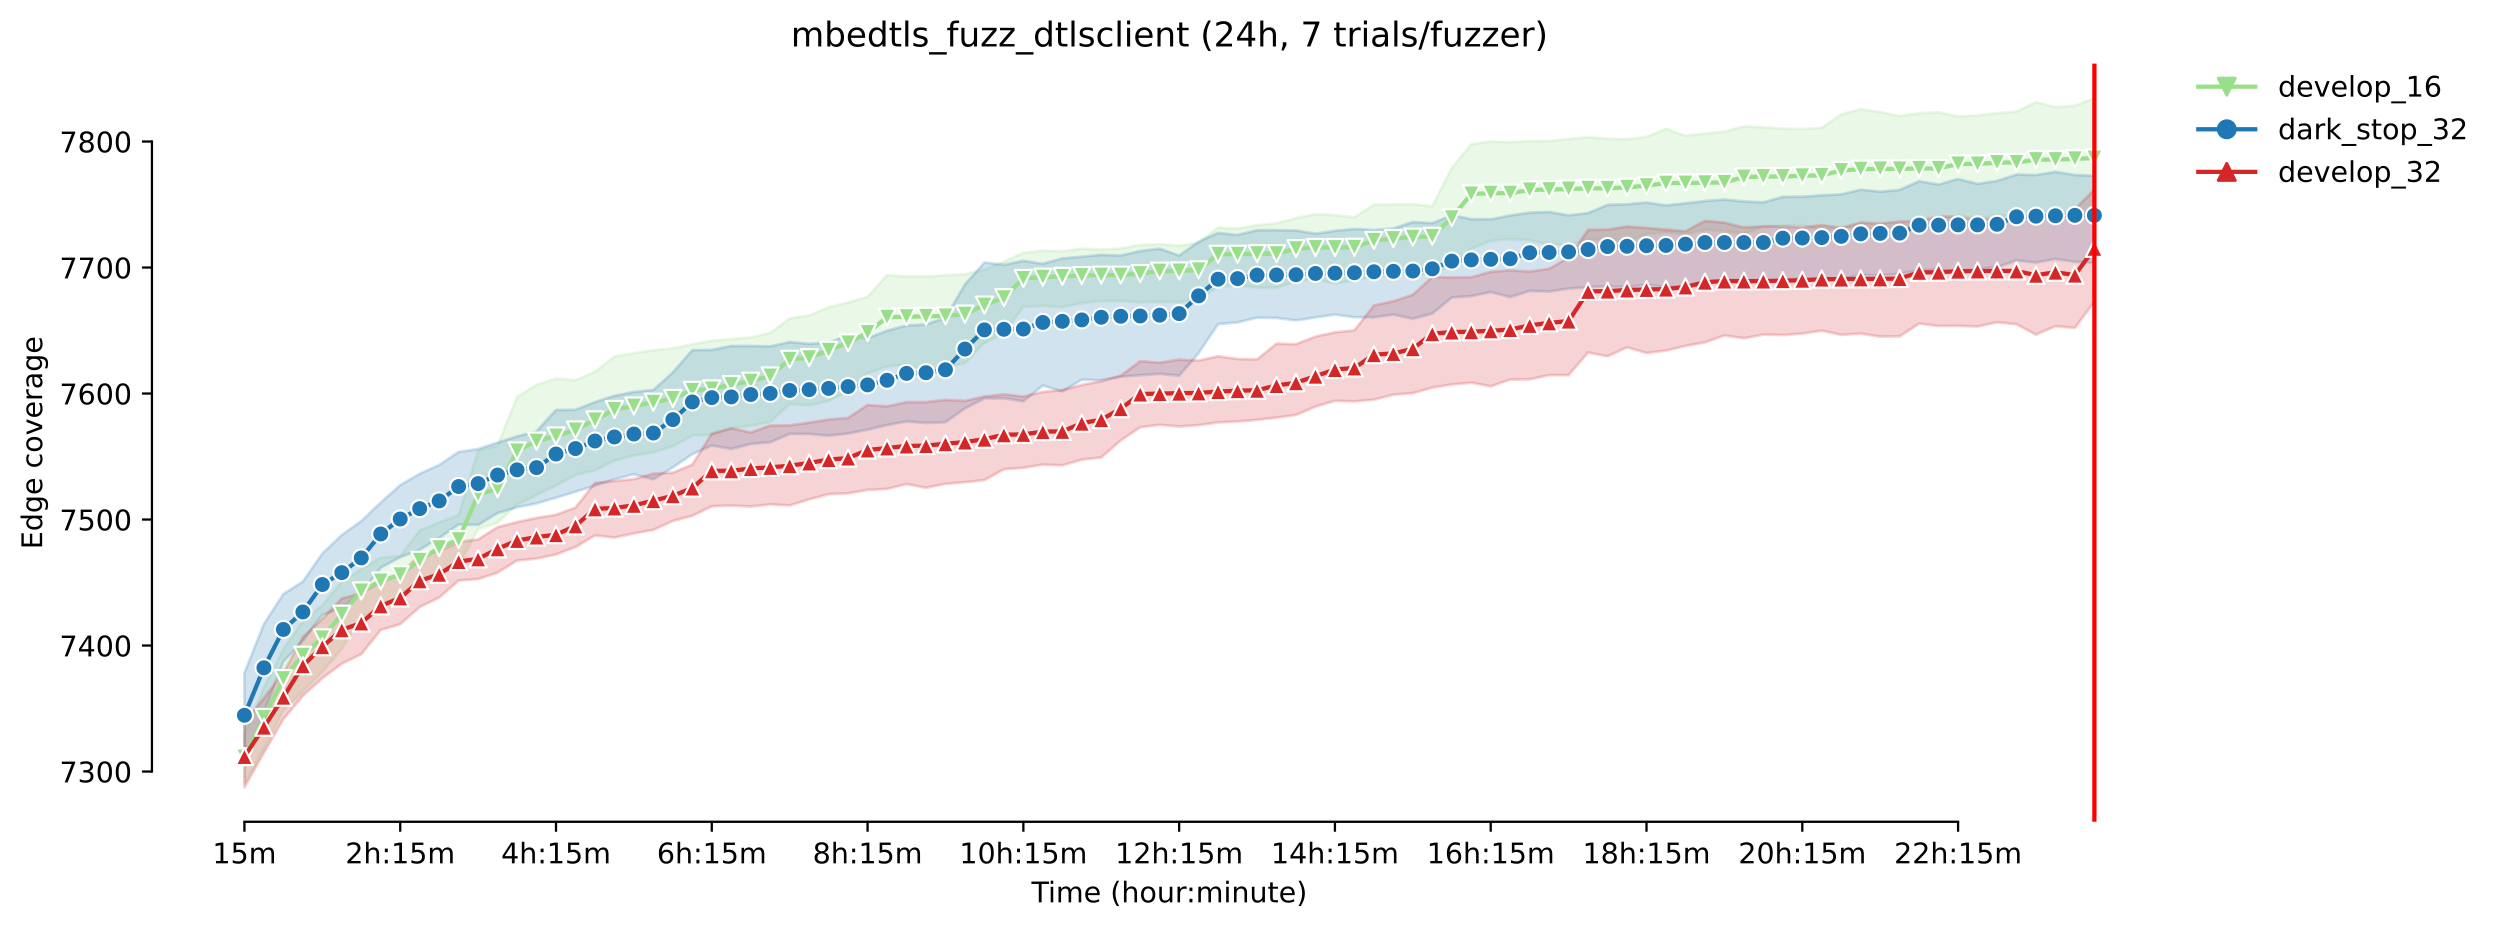 <?xml version="1.0" encoding="utf-8" standalone="no"?>
<!DOCTYPE svg PUBLIC "-//W3C//DTD SVG 1.1//EN"
  "http://www.w3.org/Graphics/SVG/1.1/DTD/svg11.dtd">
<!-- Created with matplotlib (https://matplotlib.org/) -->
<svg height="325.986pt" version="1.1" viewBox="0 0 877.468 325.986" width="877.468pt" xmlns="http://www.w3.org/2000/svg" xmlns:xlink="http://www.w3.org/1999/xlink">
 <defs>
  <style type="text/css">*{stroke-linecap:butt;stroke-linejoin:round;}</style>
 </defs>
 <g id="figure_1">
  <g id="patch_1">
   <path d="M 0 325.986 
L 877.468 325.986 
L 877.468 0 
L 0 0 
z
" style="fill:#ffffff;"/>
  </g>
  <g id="axes_1">
   <g id="patch_2">
    <path d="M 53.328 288.43 
L 767.568 288.43 
L 767.568 22.318 
L 53.328 22.318 
z
" style="fill:#ffffff;"/>
   </g>
   <g id="PolyCollection_1">
    <defs>
     <path d="M 85.794 -68.654 
L 85.794 -51.099 
L 92.628 -63.336 
L 99.463 -76.603 
L 106.298 -83.281 
L 113.133 -90.213 
L 119.968 -98.174 
L 126.803 -109.819 
L 133.637 -111.54 
L 140.472 -117.83 
L 147.307 -120.385 
L 154.142 -125.002 
L 160.977 -127.46 
L 167.812 -140.335 
L 174.646 -142.497 
L 181.481 -148.879 
L 188.316 -152.228 
L 195.151 -155.564 
L 201.986 -159.205 
L 208.821 -160.92 
L 215.655 -164.314 
L 222.49 -166.082 
L 229.325 -167.164 
L 236.16 -169.327 
L 242.995 -173.161 
L 249.83 -173.356 
L 256.664 -175.568 
L 263.499 -176.59 
L 270.334 -177.877 
L 277.169 -184.115 
L 284.004 -183.671 
L 290.839 -185.246 
L 297.673 -188.681 
L 304.508 -194.929 
L 311.343 -197.286 
L 318.178 -198.072 
L 325.013 -195.812 
L 331.848 -197.136 
L 338.682 -198.465 
L 345.517 -205.59 
L 352.352 -209.08 
L 359.187 -218.315 
L 366.022 -218.609 
L 372.857 -218.171 
L 379.691 -219.593 
L 386.526 -220.284 
L 393.361 -220.333 
L 400.196 -219.888 
L 407.031 -219.988 
L 413.866 -219.937 
L 420.7 -220.921 
L 427.535 -225.345 
L 434.37 -225.737 
L 441.205 -225.092 
L 448.04 -224.852 
L 454.875 -227.404 
L 461.709 -227.897 
L 468.544 -226.465 
L 475.379 -227.458 
L 482.214 -228.83 
L 489.049 -229.471 
L 495.884 -229.519 
L 502.718 -229.866 
L 509.553 -232.862 
L 516.388 -238.708 
L 523.223 -241.408 
L 530.058 -242.03 
L 536.893 -241.659 
L 543.727 -240.183 
L 550.562 -240.078 
L 557.397 -241.849 
L 564.232 -242.246 
L 571.067 -241.312 
L 577.902 -243.816 
L 584.736 -244.506 
L 591.571 -243.708 
L 598.406 -245.344 
L 605.241 -244.845 
L 612.076 -243.962 
L 618.911 -246.326 
L 625.745 -246.72 
L 632.58 -246.962 
L 639.415 -244.902 
L 646.25 -246.226 
L 653.085 -246.129 
L 659.92 -245.29 
L 666.754 -247.259 
L 673.589 -245.834 
L 680.424 -245.736 
L 687.259 -250.499 
L 694.094 -249.221 
L 700.929 -250.451 
L 707.763 -250.004 
L 714.598 -252.415 
L 721.433 -250.598 
L 728.268 -252.615 
L 735.103 -248.548 
L 735.103 -291.572 
L 735.103 -291.572 
L 728.268 -288.883 
L 721.433 -288.391 
L 714.598 -290.18 
L 707.763 -286.819 
L 700.929 -286.28 
L 694.094 -285.442 
L 687.259 -285.162 
L 680.424 -286.577 
L 673.589 -286.227 
L 666.754 -285.245 
L 659.92 -286.67 
L 653.085 -287.653 
L 646.25 -285.849 
L 639.415 -281.117 
L 632.58 -280.674 
L 625.745 -280.824 
L 618.911 -281.317 
L 612.076 -281.62 
L 605.241 -279.792 
L 598.406 -279.104 
L 591.571 -278.367 
L 584.736 -280.786 
L 577.902 -277.928 
L 571.067 -277.136 
L 564.232 -277.288 
L 557.397 -277.876 
L 550.562 -277.189 
L 543.727 -276.5 
L 536.893 -276.455 
L 530.058 -276.062 
L 523.223 -276.35 
L 516.388 -275.367 
L 509.553 -267.039 
L 502.718 -253.551 
L 495.884 -254.339 
L 489.049 -254.243 
L 482.214 -254.091 
L 475.379 -249.768 
L 468.544 -250.455 
L 461.709 -250.849 
L 454.875 -249.423 
L 448.04 -247.607 
L 441.205 -246.918 
L 434.37 -245.788 
L 427.535 -246.084 
L 420.7 -240.776 
L 413.866 -239.696 
L 407.031 -240.287 
L 400.196 -240.041 
L 393.361 -238.763 
L 386.526 -238.368 
L 379.691 -238.713 
L 372.857 -237.829 
L 366.022 -238.023 
L 359.187 -237.241 
L 352.352 -234.198 
L 345.517 -231.342 
L 338.682 -229.72 
L 331.848 -229.376 
L 325.013 -228.933 
L 318.178 -228.932 
L 311.343 -229.426 
L 304.508 -221.808 
L 297.673 -219.8 
L 290.839 -218.173 
L 284.004 -215.272 
L 277.169 -214.24 
L 270.334 -209.082 
L 263.499 -207.558 
L 256.664 -206.974 
L 249.83 -206.379 
L 242.995 -205.152 
L 236.16 -203.73 
L 229.325 -203.039 
L 222.49 -202.054 
L 215.655 -200.837 
L 208.821 -195.473 
L 201.986 -192.533 
L 195.151 -193.117 
L 188.316 -190.913 
L 181.481 -186.726 
L 174.646 -169.575 
L 167.812 -167.808 
L 160.977 -145.206 
L 154.142 -142.647 
L 147.307 -139.797 
L 140.472 -130.805 
L 133.637 -130.312 
L 126.803 -126.185 
L 119.968 -121.82 
L 113.133 -113.611 
L 106.298 -107.808 
L 99.463 -98.182 
L 92.628 -84.518 
L 85.794 -68.654 
z
" id="m1eb5490c6e" style="stroke:#98df8a;stroke-opacity:0.2;"/>
    </defs>
    <g clip-path="url(#pa3601c818d)">
     <use style="fill:#98df8a;fill-opacity:0.2;stroke:#98df8a;stroke-opacity:0.2;" x="0" xlink:href="#m1eb5490c6e" y="325.986"/>
    </g>
   </g>
   <g id="PolyCollection_2">
    <defs>
     <path d="M 85.794 -89.777 
L 85.794 -59.552 
L 92.628 -75.719 
L 99.463 -93.8 
L 106.298 -101.025 
L 113.133 -110.164 
L 119.968 -112.67 
L 126.803 -118.026 
L 133.637 -126.724 
L 140.472 -130.41 
L 147.307 -133.015 
L 154.142 -137.184 
L 160.977 -141.905 
L 167.812 -141.711 
L 174.646 -145.885 
L 181.481 -147.949 
L 188.316 -149.272 
L 195.151 -151.294 
L 201.986 -153.402 
L 208.821 -155.52 
L 215.655 -157.774 
L 222.49 -159.543 
L 229.325 -157.774 
L 236.16 -161.907 
L 242.995 -166.57 
L 249.83 -169.621 
L 256.664 -168.39 
L 263.499 -170.162 
L 270.334 -170.752 
L 277.169 -173.697 
L 284.004 -173.651 
L 290.839 -173.06 
L 297.673 -173.796 
L 304.508 -175.174 
L 311.343 -176.791 
L 318.178 -178.069 
L 325.013 -177.533 
L 331.848 -177.779 
L 338.682 -182.637 
L 345.517 -186.177 
L 352.352 -186.18 
L 359.187 -185.126 
L 366.022 -190.652 
L 372.857 -188.581 
L 379.691 -192.715 
L 386.526 -192.517 
L 393.361 -193.746 
L 400.196 -194.286 
L 407.031 -194.78 
L 413.866 -194.141 
L 420.7 -202.002 
L 427.535 -212.225 
L 434.37 -212.815 
L 441.205 -214.481 
L 448.04 -214.381 
L 454.875 -213.499 
L 461.709 -214.58 
L 468.544 -215.563 
L 475.379 -214.632 
L 482.214 -214.624 
L 489.049 -215.565 
L 495.884 -214.091 
L 502.718 -215.911 
L 509.553 -221.56 
L 516.388 -222.048 
L 523.223 -223.473 
L 530.058 -221.706 
L 536.893 -223.867 
L 543.727 -223.669 
L 550.562 -224.704 
L 557.397 -225.148 
L 564.232 -225.591 
L 571.067 -225.099 
L 577.902 -226.081 
L 584.736 -225.198 
L 591.571 -225.538 
L 598.406 -226.131 
L 605.241 -227.749 
L 612.076 -226.373 
L 618.911 -227.406 
L 625.745 -227.506 
L 632.58 -228.341 
L 639.415 -227.357 
L 646.25 -228.097 
L 653.085 -229.471 
L 659.92 -229.27 
L 666.754 -229.907 
L 673.589 -231.093 
L 680.424 -231.477 
L 687.259 -230.059 
L 694.094 -231.635 
L 700.929 -232.175 
L 707.763 -234.569 
L 714.598 -233.843 
L 721.433 -235.074 
L 728.268 -234.085 
L 735.103 -233.698 
L 735.103 -264.314 
L 735.103 -264.314 
L 728.268 -264.56 
L 721.433 -265.691 
L 714.598 -264.558 
L 707.763 -264.711 
L 700.929 -262.493 
L 694.094 -261.463 
L 687.259 -263.182 
L 680.424 -261.216 
L 673.589 -262.398 
L 666.754 -259.348 
L 659.92 -258.71 
L 653.085 -259.405 
L 646.25 -257.777 
L 639.415 -257.439 
L 632.58 -256.944 
L 625.745 -256.893 
L 618.911 -254.979 
L 612.076 -255.275 
L 605.241 -255.962 
L 598.406 -255.419 
L 591.571 -254.632 
L 584.736 -253.898 
L 577.902 -254.927 
L 571.067 -254.289 
L 564.232 -254.097 
L 557.397 -251.197 
L 550.562 -250.405 
L 543.727 -251.586 
L 536.893 -251.341 
L 530.058 -250.36 
L 523.223 -249.031 
L 516.388 -249.081 
L 509.553 -250.455 
L 502.718 -247.656 
L 495.884 -248.052 
L 489.049 -245.789 
L 482.214 -245.253 
L 475.379 -245.64 
L 468.544 -244.954 
L 461.709 -243.968 
L 454.875 -245.1 
L 448.04 -245.198 
L 441.205 -245.197 
L 434.37 -243.527 
L 427.535 -244.214 
L 420.7 -241.169 
L 413.866 -236.259 
L 407.031 -238.72 
L 400.196 -237.889 
L 393.361 -236.303 
L 386.526 -236.55 
L 379.691 -235.865 
L 372.857 -235.276 
L 366.022 -233.404 
L 359.187 -234.44 
L 352.352 -233.06 
L 345.517 -233.848 
L 338.682 -226.141 
L 331.848 -214.444 
L 325.013 -212.137 
L 318.178 -211.736 
L 311.343 -209.917 
L 304.508 -207.217 
L 297.673 -208.348 
L 290.839 -205.739 
L 284.004 -205.305 
L 277.169 -205.936 
L 270.334 -204.413 
L 263.499 -204.561 
L 256.664 -204.56 
L 249.83 -203.185 
L 242.995 -203.099 
L 236.16 -195.275 
L 229.325 -189.133 
L 222.49 -188.401 
L 215.655 -187.068 
L 208.821 -184.859 
L 201.986 -182.155 
L 195.151 -182.104 
L 188.316 -174.59 
L 181.481 -172.821 
L 174.646 -170.656 
L 167.812 -168.395 
L 160.977 -167.362 
L 154.142 -162.797 
L 147.307 -159.702 
L 140.472 -155.719 
L 133.637 -149.623 
L 126.803 -143.089 
L 119.968 -138.223 
L 113.133 -131.692 
L 106.298 -121.862 
L 99.463 -117.488 
L 92.628 -106.973 
L 85.794 -89.777 
z
" id="m0b1f25d357" style="stroke:#1f77b4;stroke-opacity:0.2;"/>
    </defs>
    <g clip-path="url(#pa3601c818d)">
     <use style="fill:#1f77b4;fill-opacity:0.2;stroke:#1f77b4;stroke-opacity:0.2;" x="0" xlink:href="#m0b1f25d357" y="325.986"/>
    </g>
   </g>
   <g id="PolyCollection_3">
    <defs>
     <path d="M 85.794 -72.475 
L 85.794 -49.652 
L 92.628 -61.77 
L 99.463 -73.576 
L 106.298 -81.758 
L 113.133 -87.949 
L 119.968 -93.035 
L 126.803 -96.35 
L 133.637 -104.884 
L 140.472 -106.877 
L 147.307 -112.937 
L 154.142 -116.249 
L 160.977 -122.222 
L 167.812 -122.753 
L 174.646 -125.009 
L 181.481 -129.254 
L 188.316 -129.918 
L 195.151 -131.377 
L 201.986 -133.987 
L 208.821 -138.054 
L 215.655 -137.297 
L 222.49 -138.763 
L 229.325 -140 
L 236.16 -143.14 
L 242.995 -144.951 
L 249.83 -148.272 
L 256.664 -148.536 
L 263.499 -148.183 
L 270.334 -148.935 
L 277.169 -148.575 
L 284.004 -150.703 
L 290.839 -152.517 
L 297.673 -152.825 
L 304.508 -154.018 
L 311.343 -154.372 
L 318.178 -156.053 
L 325.013 -154.773 
L 331.848 -156.143 
L 338.682 -156.716 
L 345.517 -157.469 
L 352.352 -161.272 
L 359.187 -161.798 
L 366.022 -162.909 
L 372.857 -162.644 
L 379.691 -164.633 
L 386.526 -165.431 
L 393.361 -171.397 
L 400.196 -175.996 
L 407.031 -176.884 
L 413.866 -176.266 
L 420.7 -176.751 
L 427.535 -177.725 
L 434.37 -178.032 
L 441.205 -178.609 
L 448.04 -179.405 
L 454.875 -180.334 
L 461.709 -183.248 
L 468.544 -185.284 
L 475.379 -185.106 
L 482.214 -185.684 
L 489.049 -187.45 
L 495.884 -187.985 
L 502.718 -189.929 
L 509.553 -191.035 
L 516.388 -191.654 
L 523.223 -190.37 
L 530.058 -192.762 
L 536.893 -192.847 
L 543.727 -194.303 
L 550.562 -194.305 
L 557.397 -202.269 
L 564.232 -200.893 
L 571.067 -204.081 
L 577.902 -202.083 
L 584.736 -202.925 
L 591.571 -204.569 
L 598.406 -205.808 
L 605.241 -208.238 
L 612.076 -207.267 
L 618.911 -208.55 
L 625.745 -208.371 
L 632.58 -208.903 
L 639.415 -209.912 
L 646.25 -208.461 
L 653.085 -208.897 
L 659.92 -207.839 
L 666.754 -207.929 
L 673.589 -212.395 
L 680.424 -211.557 
L 687.259 -211.601 
L 694.094 -211.38 
L 700.929 -212.839 
L 707.763 -212.172 
L 714.598 -208.528 
L 721.433 -211.486 
L 728.268 -210.898 
L 735.103 -220.136 
L 735.103 -259.436 
L 735.103 -259.436 
L 728.268 -252.591 
L 721.433 -249.681 
L 714.598 -251.442 
L 707.763 -248.397 
L 700.929 -249.644 
L 694.094 -248.706 
L 687.259 -249.905 
L 680.424 -250.033 
L 673.589 -248.41 
L 666.754 -248.18 
L 659.92 -247.511 
L 653.085 -247.865 
L 646.25 -246.009 
L 639.415 -246.937 
L 632.58 -246.14 
L 625.745 -246.452 
L 618.911 -246.584 
L 612.076 -246.141 
L 605.241 -247.824 
L 598.406 -248.465 
L 591.571 -244.816 
L 584.736 -245.395 
L 577.902 -245.964 
L 571.067 -246.497 
L 564.232 -245.391 
L 557.397 -245.301 
L 550.562 -235.543 
L 543.727 -231.644 
L 536.893 -230.665 
L 530.058 -231.107 
L 523.223 -230.576 
L 516.388 -228.686 
L 509.553 -228.584 
L 502.718 -228.763 
L 495.884 -222.529 
L 489.049 -220.27 
L 482.214 -218.781 
L 475.379 -210.059 
L 468.544 -209.347 
L 461.709 -207.844 
L 454.875 -205.189 
L 448.04 -205.37 
L 441.205 -199.839 
L 434.37 -199.972 
L 427.535 -200.944 
L 420.7 -199.441 
L 413.866 -199.75 
L 407.031 -198.689 
L 400.196 -199.218 
L 393.361 -194.138 
L 386.526 -192.19 
L 379.691 -190.863 
L 372.857 -189.091 
L 366.022 -188.43 
L 359.187 -186.791 
L 352.352 -187.596 
L 345.517 -186.837 
L 338.682 -185.289 
L 331.848 -185.643 
L 325.013 -184.85 
L 318.178 -184.848 
L 311.343 -183.351 
L 304.508 -183.828 
L 297.673 -179.317 
L 290.839 -178.747 
L 284.004 -177.649 
L 277.169 -176.675 
L 270.334 -176.62 
L 263.499 -174.192 
L 256.664 -175.647 
L 249.83 -173.793 
L 242.995 -162.91 
L 236.16 -160.082 
L 229.325 -159.728 
L 222.49 -157.826 
L 215.655 -157.162 
L 208.821 -156.499 
L 201.986 -147.831 
L 195.151 -145.31 
L 188.316 -144.205 
L 181.481 -142.749 
L 174.646 -140.977 
L 167.812 -136.646 
L 160.977 -135.757 
L 154.142 -132.529 
L 147.307 -131.426 
L 140.472 -124.175 
L 133.637 -121.607 
L 126.803 -117.802 
L 119.968 -115.904 
L 113.133 -108.78 
L 106.298 -102.37 
L 99.463 -89.897 
L 92.628 -80.963 
L 85.794 -72.475 
z
" id="m70703ccc1f" style="stroke:#d62728;stroke-opacity:0.2;"/>
    </defs>
    <g clip-path="url(#pa3601c818d)">
     <use style="fill:#d62728;fill-opacity:0.2;stroke:#d62728;stroke-opacity:0.2;" x="0" xlink:href="#m70703ccc1f" y="325.986"/>
    </g>
   </g>
   <g id="matplotlib.axis_1">
    <g id="xtick_1">
     <g id="line2d_1">
      <defs>
       <path d="M 0 0 
L 0 3.5 
" id="mdbe045aeff" style="stroke:#000000;stroke-width:0.8;"/>
      </defs>
      <g>
       <use style="stroke:#000000;stroke-width:0.8;" x="85.794" xlink:href="#mdbe045aeff" y="288.43"/>
      </g>
     </g>
     <g id="text_1">
      <!-- 15m -->
      <g transform="translate(74.561 303.029)scale(0.1 -0.1)">
       <defs>
        <path d="M 12.406 8.297 
L 28.516 8.297 
L 28.516 63.922 
L 10.984 60.406 
L 10.984 69.391 
L 28.422 72.906 
L 38.281 72.906 
L 38.281 8.297 
L 54.391 8.297 
L 54.391 0 
L 12.406 0 
z
" id="DejaVuSans-49"/>
        <path d="M 10.797 72.906 
L 49.516 72.906 
L 49.516 64.594 
L 19.828 64.594 
L 19.828 46.734 
Q 21.969 47.469 24.109 47.828 
Q 26.266 48.188 28.422 48.188 
Q 40.625 48.188 47.75 41.5 
Q 54.891 34.812 54.891 23.391 
Q 54.891 11.625 47.562 5.094 
Q 40.234 -1.422 26.906 -1.422 
Q 22.312 -1.422 17.547 -0.641 
Q 12.797 0.141 7.719 1.703 
L 7.719 11.625 
Q 12.109 9.234 16.797 8.062 
Q 21.484 6.891 26.703 6.891 
Q 35.156 6.891 40.078 11.328 
Q 45.016 15.766 45.016 23.391 
Q 45.016 31 40.078 35.438 
Q 35.156 39.891 26.703 39.891 
Q 22.75 39.891 18.812 39.016 
Q 14.891 38.141 10.797 36.281 
z
" id="DejaVuSans-53"/>
        <path d="M 52 44.188 
Q 55.375 50.25 60.062 53.125 
Q 64.75 56 71.094 56 
Q 79.641 56 84.281 50.016 
Q 88.922 44.047 88.922 33.016 
L 88.922 0 
L 79.891 0 
L 79.891 32.719 
Q 79.891 40.578 77.094 44.375 
Q 74.312 48.188 68.609 48.188 
Q 61.625 48.188 57.562 43.547 
Q 53.516 38.922 53.516 30.906 
L 53.516 0 
L 44.484 0 
L 44.484 32.719 
Q 44.484 40.625 41.703 44.406 
Q 38.922 48.188 33.109 48.188 
Q 26.219 48.188 22.156 43.531 
Q 18.109 38.875 18.109 30.906 
L 18.109 0 
L 9.078 0 
L 9.078 54.688 
L 18.109 54.688 
L 18.109 46.188 
Q 21.188 51.219 25.484 53.609 
Q 29.781 56 35.688 56 
Q 41.656 56 45.828 52.969 
Q 50 49.953 52 44.188 
z
" id="DejaVuSans-109"/>
       </defs>
       <use xlink:href="#DejaVuSans-49"/>
       <use x="63.623" xlink:href="#DejaVuSans-53"/>
       <use x="127.246" xlink:href="#DejaVuSans-109"/>
      </g>
     </g>
    </g>
    <g id="xtick_2">
     <g id="line2d_2">
      <g>
       <use style="stroke:#000000;stroke-width:0.8;" x="140.472" xlink:href="#mdbe045aeff" y="288.43"/>
      </g>
     </g>
     <g id="text_2">
      <!-- 2h:15m -->
      <g transform="translate(121.205 303.029)scale(0.1 -0.1)">
       <defs>
        <path d="M 19.188 8.297 
L 53.609 8.297 
L 53.609 0 
L 7.328 0 
L 7.328 8.297 
Q 12.938 14.109 22.625 23.891 
Q 32.328 33.688 34.812 36.531 
Q 39.547 41.844 41.422 45.531 
Q 43.312 49.219 43.312 52.781 
Q 43.312 58.594 39.234 62.25 
Q 35.156 65.922 28.609 65.922 
Q 23.969 65.922 18.812 64.312 
Q 13.672 62.703 7.812 59.422 
L 7.812 69.391 
Q 13.766 71.781 18.938 73 
Q 24.125 74.219 28.422 74.219 
Q 39.75 74.219 46.484 68.547 
Q 53.219 62.891 53.219 53.422 
Q 53.219 48.922 51.531 44.891 
Q 49.859 40.875 45.406 35.406 
Q 44.188 33.984 37.641 27.219 
Q 31.109 20.453 19.188 8.297 
z
" id="DejaVuSans-50"/>
        <path d="M 54.891 33.016 
L 54.891 0 
L 45.906 0 
L 45.906 32.719 
Q 45.906 40.484 42.875 44.328 
Q 39.844 48.188 33.797 48.188 
Q 26.516 48.188 22.312 43.547 
Q 18.109 38.922 18.109 30.906 
L 18.109 0 
L 9.078 0 
L 9.078 75.984 
L 18.109 75.984 
L 18.109 46.188 
Q 21.344 51.125 25.703 53.562 
Q 30.078 56 35.797 56 
Q 45.219 56 50.047 50.172 
Q 54.891 44.344 54.891 33.016 
z
" id="DejaVuSans-104"/>
        <path d="M 11.719 12.406 
L 22.016 12.406 
L 22.016 0 
L 11.719 0 
z
M 11.719 51.703 
L 22.016 51.703 
L 22.016 39.312 
L 11.719 39.312 
z
" id="DejaVuSans-58"/>
       </defs>
       <use xlink:href="#DejaVuSans-50"/>
       <use x="63.623" xlink:href="#DejaVuSans-104"/>
       <use x="127.002" xlink:href="#DejaVuSans-58"/>
       <use x="160.693" xlink:href="#DejaVuSans-49"/>
       <use x="224.316" xlink:href="#DejaVuSans-53"/>
       <use x="287.939" xlink:href="#DejaVuSans-109"/>
      </g>
     </g>
    </g>
    <g id="xtick_3">
     <g id="line2d_3">
      <g>
       <use style="stroke:#000000;stroke-width:0.8;" x="195.151" xlink:href="#mdbe045aeff" y="288.43"/>
      </g>
     </g>
     <g id="text_3">
      <!-- 4h:15m -->
      <g transform="translate(175.884 303.029)scale(0.1 -0.1)">
       <defs>
        <path d="M 37.797 64.312 
L 12.891 25.391 
L 37.797 25.391 
z
M 35.203 72.906 
L 47.609 72.906 
L 47.609 25.391 
L 58.016 25.391 
L 58.016 17.188 
L 47.609 17.188 
L 47.609 0 
L 37.797 0 
L 37.797 17.188 
L 4.891 17.188 
L 4.891 26.703 
z
" id="DejaVuSans-52"/>
       </defs>
       <use xlink:href="#DejaVuSans-52"/>
       <use x="63.623" xlink:href="#DejaVuSans-104"/>
       <use x="127.002" xlink:href="#DejaVuSans-58"/>
       <use x="160.693" xlink:href="#DejaVuSans-49"/>
       <use x="224.316" xlink:href="#DejaVuSans-53"/>
       <use x="287.939" xlink:href="#DejaVuSans-109"/>
      </g>
     </g>
    </g>
    <g id="xtick_4">
     <g id="line2d_4">
      <g>
       <use style="stroke:#000000;stroke-width:0.8;" x="249.83" xlink:href="#mdbe045aeff" y="288.43"/>
      </g>
     </g>
     <g id="text_4">
      <!-- 6h:15m -->
      <g transform="translate(230.562 303.029)scale(0.1 -0.1)">
       <defs>
        <path d="M 33.016 40.375 
Q 26.375 40.375 22.484 35.828 
Q 18.609 31.297 18.609 23.391 
Q 18.609 15.531 22.484 10.953 
Q 26.375 6.391 33.016 6.391 
Q 39.656 6.391 43.531 10.953 
Q 47.406 15.531 47.406 23.391 
Q 47.406 31.297 43.531 35.828 
Q 39.656 40.375 33.016 40.375 
z
M 52.594 71.297 
L 52.594 62.312 
Q 48.875 64.062 45.094 64.984 
Q 41.312 65.922 37.594 65.922 
Q 27.828 65.922 22.672 59.328 
Q 17.531 52.734 16.797 39.406 
Q 19.672 43.656 24.016 45.922 
Q 28.375 48.188 33.594 48.188 
Q 44.578 48.188 50.953 41.516 
Q 57.328 34.859 57.328 23.391 
Q 57.328 12.156 50.688 5.359 
Q 44.047 -1.422 33.016 -1.422 
Q 20.359 -1.422 13.672 8.266 
Q 6.984 17.969 6.984 36.375 
Q 6.984 53.656 15.188 63.938 
Q 23.391 74.219 37.203 74.219 
Q 40.922 74.219 44.703 73.484 
Q 48.484 72.75 52.594 71.297 
z
" id="DejaVuSans-54"/>
       </defs>
       <use xlink:href="#DejaVuSans-54"/>
       <use x="63.623" xlink:href="#DejaVuSans-104"/>
       <use x="127.002" xlink:href="#DejaVuSans-58"/>
       <use x="160.693" xlink:href="#DejaVuSans-49"/>
       <use x="224.316" xlink:href="#DejaVuSans-53"/>
       <use x="287.939" xlink:href="#DejaVuSans-109"/>
      </g>
     </g>
    </g>
    <g id="xtick_5">
     <g id="line2d_5">
      <g>
       <use style="stroke:#000000;stroke-width:0.8;" x="304.508" xlink:href="#mdbe045aeff" y="288.43"/>
      </g>
     </g>
     <g id="text_5">
      <!-- 8h:15m -->
      <g transform="translate(285.241 303.029)scale(0.1 -0.1)">
       <defs>
        <path d="M 31.781 34.625 
Q 24.75 34.625 20.719 30.859 
Q 16.703 27.094 16.703 20.516 
Q 16.703 13.922 20.719 10.156 
Q 24.75 6.391 31.781 6.391 
Q 38.812 6.391 42.859 10.172 
Q 46.922 13.969 46.922 20.516 
Q 46.922 27.094 42.891 30.859 
Q 38.875 34.625 31.781 34.625 
z
M 21.922 38.812 
Q 15.578 40.375 12.031 44.719 
Q 8.5 49.078 8.5 55.328 
Q 8.5 64.062 14.719 69.141 
Q 20.953 74.219 31.781 74.219 
Q 42.672 74.219 48.875 69.141 
Q 55.078 64.062 55.078 55.328 
Q 55.078 49.078 51.531 44.719 
Q 48 40.375 41.703 38.812 
Q 48.828 37.156 52.797 32.312 
Q 56.781 27.484 56.781 20.516 
Q 56.781 9.906 50.312 4.234 
Q 43.844 -1.422 31.781 -1.422 
Q 19.734 -1.422 13.25 4.234 
Q 6.781 9.906 6.781 20.516 
Q 6.781 27.484 10.781 32.312 
Q 14.797 37.156 21.922 38.812 
z
M 18.312 54.391 
Q 18.312 48.734 21.844 45.562 
Q 25.391 42.391 31.781 42.391 
Q 38.141 42.391 41.719 45.562 
Q 45.312 48.734 45.312 54.391 
Q 45.312 60.062 41.719 63.234 
Q 38.141 66.406 31.781 66.406 
Q 25.391 66.406 21.844 63.234 
Q 18.312 60.062 18.312 54.391 
z
" id="DejaVuSans-56"/>
       </defs>
       <use xlink:href="#DejaVuSans-56"/>
       <use x="63.623" xlink:href="#DejaVuSans-104"/>
       <use x="127.002" xlink:href="#DejaVuSans-58"/>
       <use x="160.693" xlink:href="#DejaVuSans-49"/>
       <use x="224.316" xlink:href="#DejaVuSans-53"/>
       <use x="287.939" xlink:href="#DejaVuSans-109"/>
      </g>
     </g>
    </g>
    <g id="xtick_6">
     <g id="line2d_6">
      <g>
       <use style="stroke:#000000;stroke-width:0.8;" x="359.187" xlink:href="#mdbe045aeff" y="288.43"/>
      </g>
     </g>
     <g id="text_6">
      <!-- 10h:15m -->
      <g transform="translate(336.738 303.029)scale(0.1 -0.1)">
       <defs>
        <path d="M 31.781 66.406 
Q 24.172 66.406 20.328 58.906 
Q 16.5 51.422 16.5 36.375 
Q 16.5 21.391 20.328 13.891 
Q 24.172 6.391 31.781 6.391 
Q 39.453 6.391 43.281 13.891 
Q 47.125 21.391 47.125 36.375 
Q 47.125 51.422 43.281 58.906 
Q 39.453 66.406 31.781 66.406 
z
M 31.781 74.219 
Q 44.047 74.219 50.516 64.516 
Q 56.984 54.828 56.984 36.375 
Q 56.984 17.969 50.516 8.266 
Q 44.047 -1.422 31.781 -1.422 
Q 19.531 -1.422 13.062 8.266 
Q 6.594 17.969 6.594 36.375 
Q 6.594 54.828 13.062 64.516 
Q 19.531 74.219 31.781 74.219 
z
" id="DejaVuSans-48"/>
       </defs>
       <use xlink:href="#DejaVuSans-49"/>
       <use x="63.623" xlink:href="#DejaVuSans-48"/>
       <use x="127.246" xlink:href="#DejaVuSans-104"/>
       <use x="190.625" xlink:href="#DejaVuSans-58"/>
       <use x="224.316" xlink:href="#DejaVuSans-49"/>
       <use x="287.939" xlink:href="#DejaVuSans-53"/>
       <use x="351.562" xlink:href="#DejaVuSans-109"/>
      </g>
     </g>
    </g>
    <g id="xtick_7">
     <g id="line2d_7">
      <g>
       <use style="stroke:#000000;stroke-width:0.8;" x="413.866" xlink:href="#mdbe045aeff" y="288.43"/>
      </g>
     </g>
     <g id="text_7">
      <!-- 12h:15m -->
      <g transform="translate(391.417 303.029)scale(0.1 -0.1)">
       <use xlink:href="#DejaVuSans-49"/>
       <use x="63.623" xlink:href="#DejaVuSans-50"/>
       <use x="127.246" xlink:href="#DejaVuSans-104"/>
       <use x="190.625" xlink:href="#DejaVuSans-58"/>
       <use x="224.316" xlink:href="#DejaVuSans-49"/>
       <use x="287.939" xlink:href="#DejaVuSans-53"/>
       <use x="351.562" xlink:href="#DejaVuSans-109"/>
      </g>
     </g>
    </g>
    <g id="xtick_8">
     <g id="line2d_8">
      <g>
       <use style="stroke:#000000;stroke-width:0.8;" x="468.544" xlink:href="#mdbe045aeff" y="288.43"/>
      </g>
     </g>
     <g id="text_8">
      <!-- 14h:15m -->
      <g transform="translate(446.096 303.029)scale(0.1 -0.1)">
       <use xlink:href="#DejaVuSans-49"/>
       <use x="63.623" xlink:href="#DejaVuSans-52"/>
       <use x="127.246" xlink:href="#DejaVuSans-104"/>
       <use x="190.625" xlink:href="#DejaVuSans-58"/>
       <use x="224.316" xlink:href="#DejaVuSans-49"/>
       <use x="287.939" xlink:href="#DejaVuSans-53"/>
       <use x="351.562" xlink:href="#DejaVuSans-109"/>
      </g>
     </g>
    </g>
    <g id="xtick_9">
     <g id="line2d_9">
      <g>
       <use style="stroke:#000000;stroke-width:0.8;" x="523.223" xlink:href="#mdbe045aeff" y="288.43"/>
      </g>
     </g>
     <g id="text_9">
      <!-- 16h:15m -->
      <g transform="translate(500.774 303.029)scale(0.1 -0.1)">
       <use xlink:href="#DejaVuSans-49"/>
       <use x="63.623" xlink:href="#DejaVuSans-54"/>
       <use x="127.246" xlink:href="#DejaVuSans-104"/>
       <use x="190.625" xlink:href="#DejaVuSans-58"/>
       <use x="224.316" xlink:href="#DejaVuSans-49"/>
       <use x="287.939" xlink:href="#DejaVuSans-53"/>
       <use x="351.562" xlink:href="#DejaVuSans-109"/>
      </g>
     </g>
    </g>
    <g id="xtick_10">
     <g id="line2d_10">
      <g>
       <use style="stroke:#000000;stroke-width:0.8;" x="577.902" xlink:href="#mdbe045aeff" y="288.43"/>
      </g>
     </g>
     <g id="text_10">
      <!-- 18h:15m -->
      <g transform="translate(555.453 303.029)scale(0.1 -0.1)">
       <use xlink:href="#DejaVuSans-49"/>
       <use x="63.623" xlink:href="#DejaVuSans-56"/>
       <use x="127.246" xlink:href="#DejaVuSans-104"/>
       <use x="190.625" xlink:href="#DejaVuSans-58"/>
       <use x="224.316" xlink:href="#DejaVuSans-49"/>
       <use x="287.939" xlink:href="#DejaVuSans-53"/>
       <use x="351.562" xlink:href="#DejaVuSans-109"/>
      </g>
     </g>
    </g>
    <g id="xtick_11">
     <g id="line2d_11">
      <g>
       <use style="stroke:#000000;stroke-width:0.8;" x="632.58" xlink:href="#mdbe045aeff" y="288.43"/>
      </g>
     </g>
     <g id="text_11">
      <!-- 20h:15m -->
      <g transform="translate(610.132 303.029)scale(0.1 -0.1)">
       <use xlink:href="#DejaVuSans-50"/>
       <use x="63.623" xlink:href="#DejaVuSans-48"/>
       <use x="127.246" xlink:href="#DejaVuSans-104"/>
       <use x="190.625" xlink:href="#DejaVuSans-58"/>
       <use x="224.316" xlink:href="#DejaVuSans-49"/>
       <use x="287.939" xlink:href="#DejaVuSans-53"/>
       <use x="351.562" xlink:href="#DejaVuSans-109"/>
      </g>
     </g>
    </g>
    <g id="xtick_12">
     <g id="line2d_12">
      <g>
       <use style="stroke:#000000;stroke-width:0.8;" x="687.259" xlink:href="#mdbe045aeff" y="288.43"/>
      </g>
     </g>
     <g id="text_12">
      <!-- 22h:15m -->
      <g transform="translate(664.81 303.029)scale(0.1 -0.1)">
       <use xlink:href="#DejaVuSans-50"/>
       <use x="63.623" xlink:href="#DejaVuSans-50"/>
       <use x="127.246" xlink:href="#DejaVuSans-104"/>
       <use x="190.625" xlink:href="#DejaVuSans-58"/>
       <use x="224.316" xlink:href="#DejaVuSans-49"/>
       <use x="287.939" xlink:href="#DejaVuSans-53"/>
       <use x="351.562" xlink:href="#DejaVuSans-109"/>
      </g>
     </g>
    </g>
    <g id="text_13">
     <!-- Time (hour:minute) -->
     <g transform="translate(362.041 316.707)scale(0.1 -0.1)">
      <defs>
       <path d="M -0.297 72.906 
L 61.375 72.906 
L 61.375 64.594 
L 35.5 64.594 
L 35.5 0 
L 25.594 0 
L 25.594 64.594 
L -0.297 64.594 
z
" id="DejaVuSans-84"/>
       <path d="M 9.422 54.688 
L 18.406 54.688 
L 18.406 0 
L 9.422 0 
z
M 9.422 75.984 
L 18.406 75.984 
L 18.406 64.594 
L 9.422 64.594 
z
" id="DejaVuSans-105"/>
       <path d="M 56.203 29.594 
L 56.203 25.203 
L 14.891 25.203 
Q 15.484 15.922 20.484 11.062 
Q 25.484 6.203 34.422 6.203 
Q 39.594 6.203 44.453 7.469 
Q 49.312 8.734 54.109 11.281 
L 54.109 2.781 
Q 49.266 0.734 44.188 -0.344 
Q 39.109 -1.422 33.891 -1.422 
Q 20.797 -1.422 13.156 6.188 
Q 5.516 13.812 5.516 26.812 
Q 5.516 40.234 12.766 48.109 
Q 20.016 56 32.328 56 
Q 43.359 56 49.781 48.891 
Q 56.203 41.797 56.203 29.594 
z
M 47.219 32.234 
Q 47.125 39.594 43.094 43.984 
Q 39.062 48.391 32.422 48.391 
Q 24.906 48.391 20.391 44.141 
Q 15.875 39.891 15.188 32.172 
z
" id="DejaVuSans-101"/>
       <path id="DejaVuSans-32"/>
       <path d="M 31 75.875 
Q 24.469 64.656 21.281 53.656 
Q 18.109 42.672 18.109 31.391 
Q 18.109 20.125 21.312 9.062 
Q 24.516 -2 31 -13.188 
L 23.188 -13.188 
Q 15.875 -1.703 12.234 9.375 
Q 8.594 20.453 8.594 31.391 
Q 8.594 42.281 12.203 53.312 
Q 15.828 64.359 23.188 75.875 
z
" id="DejaVuSans-40"/>
       <path d="M 30.609 48.391 
Q 23.391 48.391 19.188 42.75 
Q 14.984 37.109 14.984 27.297 
Q 14.984 17.484 19.156 11.844 
Q 23.344 6.203 30.609 6.203 
Q 37.797 6.203 41.984 11.859 
Q 46.188 17.531 46.188 27.297 
Q 46.188 37.016 41.984 42.703 
Q 37.797 48.391 30.609 48.391 
z
M 30.609 56 
Q 42.328 56 49.016 48.375 
Q 55.719 40.766 55.719 27.297 
Q 55.719 13.875 49.016 6.219 
Q 42.328 -1.422 30.609 -1.422 
Q 18.844 -1.422 12.172 6.219 
Q 5.516 13.875 5.516 27.297 
Q 5.516 40.766 12.172 48.375 
Q 18.844 56 30.609 56 
z
" id="DejaVuSans-111"/>
       <path d="M 8.5 21.578 
L 8.5 54.688 
L 17.484 54.688 
L 17.484 21.922 
Q 17.484 14.156 20.5 10.266 
Q 23.531 6.391 29.594 6.391 
Q 36.859 6.391 41.078 11.031 
Q 45.312 15.672 45.312 23.688 
L 45.312 54.688 
L 54.297 54.688 
L 54.297 0 
L 45.312 0 
L 45.312 8.406 
Q 42.047 3.422 37.719 1 
Q 33.406 -1.422 27.688 -1.422 
Q 18.266 -1.422 13.375 4.438 
Q 8.5 10.297 8.5 21.578 
z
M 31.109 56 
z
" id="DejaVuSans-117"/>
       <path d="M 41.109 46.297 
Q 39.594 47.172 37.812 47.578 
Q 36.031 48 33.891 48 
Q 26.266 48 22.188 43.047 
Q 18.109 38.094 18.109 28.812 
L 18.109 0 
L 9.078 0 
L 9.078 54.688 
L 18.109 54.688 
L 18.109 46.188 
Q 20.953 51.172 25.484 53.578 
Q 30.031 56 36.531 56 
Q 37.453 56 38.578 55.875 
Q 39.703 55.766 41.062 55.516 
z
" id="DejaVuSans-114"/>
       <path d="M 54.891 33.016 
L 54.891 0 
L 45.906 0 
L 45.906 32.719 
Q 45.906 40.484 42.875 44.328 
Q 39.844 48.188 33.797 48.188 
Q 26.516 48.188 22.312 43.547 
Q 18.109 38.922 18.109 30.906 
L 18.109 0 
L 9.078 0 
L 9.078 54.688 
L 18.109 54.688 
L 18.109 46.188 
Q 21.344 51.125 25.703 53.562 
Q 30.078 56 35.797 56 
Q 45.219 56 50.047 50.172 
Q 54.891 44.344 54.891 33.016 
z
" id="DejaVuSans-110"/>
       <path d="M 18.312 70.219 
L 18.312 54.688 
L 36.812 54.688 
L 36.812 47.703 
L 18.312 47.703 
L 18.312 18.016 
Q 18.312 11.328 20.141 9.422 
Q 21.969 7.516 27.594 7.516 
L 36.812 7.516 
L 36.812 0 
L 27.594 0 
Q 17.188 0 13.234 3.875 
Q 9.281 7.766 9.281 18.016 
L 9.281 47.703 
L 2.688 47.703 
L 2.688 54.688 
L 9.281 54.688 
L 9.281 70.219 
z
" id="DejaVuSans-116"/>
       <path d="M 8.016 75.875 
L 15.828 75.875 
Q 23.141 64.359 26.781 53.312 
Q 30.422 42.281 30.422 31.391 
Q 30.422 20.453 26.781 9.375 
Q 23.141 -1.703 15.828 -13.188 
L 8.016 -13.188 
Q 14.5 -2 17.703 9.062 
Q 20.906 20.125 20.906 31.391 
Q 20.906 42.672 17.703 53.656 
Q 14.5 64.656 8.016 75.875 
z
" id="DejaVuSans-41"/>
      </defs>
      <use xlink:href="#DejaVuSans-84"/>
      <use x="57.959" xlink:href="#DejaVuSans-105"/>
      <use x="85.742" xlink:href="#DejaVuSans-109"/>
      <use x="183.154" xlink:href="#DejaVuSans-101"/>
      <use x="244.678" xlink:href="#DejaVuSans-32"/>
      <use x="276.465" xlink:href="#DejaVuSans-40"/>
      <use x="315.479" xlink:href="#DejaVuSans-104"/>
      <use x="378.857" xlink:href="#DejaVuSans-111"/>
      <use x="440.039" xlink:href="#DejaVuSans-117"/>
      <use x="503.418" xlink:href="#DejaVuSans-114"/>
      <use x="542.781" xlink:href="#DejaVuSans-58"/>
      <use x="576.473" xlink:href="#DejaVuSans-109"/>
      <use x="673.885" xlink:href="#DejaVuSans-105"/>
      <use x="701.668" xlink:href="#DejaVuSans-110"/>
      <use x="765.047" xlink:href="#DejaVuSans-117"/>
      <use x="828.426" xlink:href="#DejaVuSans-116"/>
      <use x="867.635" xlink:href="#DejaVuSans-101"/>
      <use x="929.158" xlink:href="#DejaVuSans-41"/>
     </g>
    </g>
   </g>
   <g id="matplotlib.axis_2">
    <g id="ytick_1">
     <g id="line2d_13">
      <defs>
       <path d="M 0 0 
L -3.5 0 
" id="m224f5606bb" style="stroke:#000000;stroke-width:0.8;"/>
      </defs>
      <g>
       <use style="stroke:#000000;stroke-width:0.8;" x="53.328" xlink:href="#m224f5606bb" y="270.806"/>
      </g>
     </g>
     <g id="text_14">
      <!-- 7300 -->
      <g transform="translate(20.878 274.605)scale(0.1 -0.1)">
       <defs>
        <path d="M 8.203 72.906 
L 55.078 72.906 
L 55.078 68.703 
L 28.609 0 
L 18.312 0 
L 43.219 64.594 
L 8.203 64.594 
z
" id="DejaVuSans-55"/>
        <path d="M 40.578 39.312 
Q 47.656 37.797 51.625 33 
Q 55.609 28.219 55.609 21.188 
Q 55.609 10.406 48.188 4.484 
Q 40.766 -1.422 27.094 -1.422 
Q 22.516 -1.422 17.656 -0.516 
Q 12.797 0.391 7.625 2.203 
L 7.625 11.719 
Q 11.719 9.328 16.594 8.109 
Q 21.484 6.891 26.812 6.891 
Q 36.078 6.891 40.938 10.547 
Q 45.797 14.203 45.797 21.188 
Q 45.797 27.641 41.281 31.266 
Q 36.766 34.906 28.719 34.906 
L 20.219 34.906 
L 20.219 43.016 
L 29.109 43.016 
Q 36.375 43.016 40.234 45.922 
Q 44.094 48.828 44.094 54.297 
Q 44.094 59.906 40.109 62.906 
Q 36.141 65.922 28.719 65.922 
Q 24.656 65.922 20.016 65.031 
Q 15.375 64.156 9.812 62.312 
L 9.812 71.094 
Q 15.438 72.656 20.344 73.438 
Q 25.25 74.219 29.594 74.219 
Q 40.828 74.219 47.359 69.109 
Q 53.906 64.016 53.906 55.328 
Q 53.906 49.266 50.438 45.094 
Q 46.969 40.922 40.578 39.312 
z
" id="DejaVuSans-51"/>
       </defs>
       <use xlink:href="#DejaVuSans-55"/>
       <use x="63.623" xlink:href="#DejaVuSans-51"/>
       <use x="127.246" xlink:href="#DejaVuSans-48"/>
       <use x="190.869" xlink:href="#DejaVuSans-48"/>
      </g>
     </g>
    </g>
    <g id="ytick_2">
     <g id="line2d_14">
      <g>
       <use style="stroke:#000000;stroke-width:0.8;" x="53.328" xlink:href="#m224f5606bb" y="226.582"/>
      </g>
     </g>
     <g id="text_15">
      <!-- 7400 -->
      <g transform="translate(20.878 230.381)scale(0.1 -0.1)">
       <use xlink:href="#DejaVuSans-55"/>
       <use x="63.623" xlink:href="#DejaVuSans-52"/>
       <use x="127.246" xlink:href="#DejaVuSans-48"/>
       <use x="190.869" xlink:href="#DejaVuSans-48"/>
      </g>
     </g>
    </g>
    <g id="ytick_3">
     <g id="line2d_15">
      <g>
       <use style="stroke:#000000;stroke-width:0.8;" x="53.328" xlink:href="#m224f5606bb" y="182.358"/>
      </g>
     </g>
     <g id="text_16">
      <!-- 7500 -->
      <g transform="translate(20.878 186.157)scale(0.1 -0.1)">
       <use xlink:href="#DejaVuSans-55"/>
       <use x="63.623" xlink:href="#DejaVuSans-53"/>
       <use x="127.246" xlink:href="#DejaVuSans-48"/>
       <use x="190.869" xlink:href="#DejaVuSans-48"/>
      </g>
     </g>
    </g>
    <g id="ytick_4">
     <g id="line2d_16">
      <g>
       <use style="stroke:#000000;stroke-width:0.8;" x="53.328" xlink:href="#m224f5606bb" y="138.134"/>
      </g>
     </g>
     <g id="text_17">
      <!-- 7600 -->
      <g transform="translate(20.878 141.933)scale(0.1 -0.1)">
       <use xlink:href="#DejaVuSans-55"/>
       <use x="63.623" xlink:href="#DejaVuSans-54"/>
       <use x="127.246" xlink:href="#DejaVuSans-48"/>
       <use x="190.869" xlink:href="#DejaVuSans-48"/>
      </g>
     </g>
    </g>
    <g id="ytick_5">
     <g id="line2d_17">
      <g>
       <use style="stroke:#000000;stroke-width:0.8;" x="53.328" xlink:href="#m224f5606bb" y="93.909"/>
      </g>
     </g>
     <g id="text_18">
      <!-- 7700 -->
      <g transform="translate(20.878 97.709)scale(0.1 -0.1)">
       <use xlink:href="#DejaVuSans-55"/>
       <use x="63.623" xlink:href="#DejaVuSans-55"/>
       <use x="127.246" xlink:href="#DejaVuSans-48"/>
       <use x="190.869" xlink:href="#DejaVuSans-48"/>
      </g>
     </g>
    </g>
    <g id="ytick_6">
     <g id="line2d_18">
      <g>
       <use style="stroke:#000000;stroke-width:0.8;" x="53.328" xlink:href="#m224f5606bb" y="49.685"/>
      </g>
     </g>
     <g id="text_19">
      <!-- 7800 -->
      <g transform="translate(20.878 53.485)scale(0.1 -0.1)">
       <use xlink:href="#DejaVuSans-55"/>
       <use x="63.623" xlink:href="#DejaVuSans-56"/>
       <use x="127.246" xlink:href="#DejaVuSans-48"/>
       <use x="190.869" xlink:href="#DejaVuSans-48"/>
      </g>
     </g>
    </g>
    <g id="text_20">
     <!-- Edge coverage -->
     <g transform="translate(14.798 192.762)rotate(-90)scale(0.1 -0.1)">
      <defs>
       <path d="M 9.812 72.906 
L 55.906 72.906 
L 55.906 64.594 
L 19.672 64.594 
L 19.672 43.016 
L 54.391 43.016 
L 54.391 34.719 
L 19.672 34.719 
L 19.672 8.297 
L 56.781 8.297 
L 56.781 0 
L 9.812 0 
z
" id="DejaVuSans-69"/>
       <path d="M 45.406 46.391 
L 45.406 75.984 
L 54.391 75.984 
L 54.391 0 
L 45.406 0 
L 45.406 8.203 
Q 42.578 3.328 38.25 0.953 
Q 33.938 -1.422 27.875 -1.422 
Q 17.969 -1.422 11.734 6.484 
Q 5.516 14.406 5.516 27.297 
Q 5.516 40.188 11.734 48.094 
Q 17.969 56 27.875 56 
Q 33.938 56 38.25 53.625 
Q 42.578 51.266 45.406 46.391 
z
M 14.797 27.297 
Q 14.797 17.391 18.875 11.75 
Q 22.953 6.109 30.078 6.109 
Q 37.203 6.109 41.297 11.75 
Q 45.406 17.391 45.406 27.297 
Q 45.406 37.203 41.297 42.844 
Q 37.203 48.484 30.078 48.484 
Q 22.953 48.484 18.875 42.844 
Q 14.797 37.203 14.797 27.297 
z
" id="DejaVuSans-100"/>
       <path d="M 45.406 27.984 
Q 45.406 37.75 41.375 43.109 
Q 37.359 48.484 30.078 48.484 
Q 22.859 48.484 18.828 43.109 
Q 14.797 37.75 14.797 27.984 
Q 14.797 18.266 18.828 12.891 
Q 22.859 7.516 30.078 7.516 
Q 37.359 7.516 41.375 12.891 
Q 45.406 18.266 45.406 27.984 
z
M 54.391 6.781 
Q 54.391 -7.172 48.188 -13.984 
Q 42 -20.797 29.203 -20.797 
Q 24.469 -20.797 20.266 -20.094 
Q 16.062 -19.391 12.109 -17.922 
L 12.109 -9.188 
Q 16.062 -11.328 19.922 -12.344 
Q 23.781 -13.375 27.781 -13.375 
Q 36.625 -13.375 41.016 -8.766 
Q 45.406 -4.156 45.406 5.172 
L 45.406 9.625 
Q 42.625 4.781 38.281 2.391 
Q 33.938 0 27.875 0 
Q 17.828 0 11.672 7.656 
Q 5.516 15.328 5.516 27.984 
Q 5.516 40.672 11.672 48.328 
Q 17.828 56 27.875 56 
Q 33.938 56 38.281 53.609 
Q 42.625 51.219 45.406 46.391 
L 45.406 54.688 
L 54.391 54.688 
z
" id="DejaVuSans-103"/>
       <path d="M 48.781 52.594 
L 48.781 44.188 
Q 44.969 46.297 41.141 47.344 
Q 37.312 48.391 33.406 48.391 
Q 24.656 48.391 19.812 42.844 
Q 14.984 37.312 14.984 27.297 
Q 14.984 17.281 19.812 11.734 
Q 24.656 6.203 33.406 6.203 
Q 37.312 6.203 41.141 7.25 
Q 44.969 8.297 48.781 10.406 
L 48.781 2.094 
Q 45.016 0.344 40.984 -0.531 
Q 36.969 -1.422 32.422 -1.422 
Q 20.062 -1.422 12.781 6.344 
Q 5.516 14.109 5.516 27.297 
Q 5.516 40.672 12.859 48.328 
Q 20.219 56 33.016 56 
Q 37.156 56 41.109 55.141 
Q 45.062 54.297 48.781 52.594 
z
" id="DejaVuSans-99"/>
       <path d="M 2.984 54.688 
L 12.5 54.688 
L 29.594 8.797 
L 46.688 54.688 
L 56.203 54.688 
L 35.688 0 
L 23.484 0 
z
" id="DejaVuSans-118"/>
       <path d="M 34.281 27.484 
Q 23.391 27.484 19.188 25 
Q 14.984 22.516 14.984 16.5 
Q 14.984 11.719 18.141 8.906 
Q 21.297 6.109 26.703 6.109 
Q 34.188 6.109 38.703 11.406 
Q 43.219 16.703 43.219 25.484 
L 43.219 27.484 
z
M 52.203 31.203 
L 52.203 0 
L 43.219 0 
L 43.219 8.297 
Q 40.141 3.328 35.547 0.953 
Q 30.953 -1.422 24.312 -1.422 
Q 15.922 -1.422 10.953 3.297 
Q 6 8.016 6 15.922 
Q 6 25.141 12.172 29.828 
Q 18.359 34.516 30.609 34.516 
L 43.219 34.516 
L 43.219 35.406 
Q 43.219 41.609 39.141 45 
Q 35.062 48.391 27.688 48.391 
Q 23 48.391 18.547 47.266 
Q 14.109 46.141 10.016 43.891 
L 10.016 52.203 
Q 14.938 54.109 19.578 55.047 
Q 24.219 56 28.609 56 
Q 40.484 56 46.344 49.844 
Q 52.203 43.703 52.203 31.203 
z
" id="DejaVuSans-97"/>
      </defs>
      <use xlink:href="#DejaVuSans-69"/>
      <use x="63.184" xlink:href="#DejaVuSans-100"/>
      <use x="126.66" xlink:href="#DejaVuSans-103"/>
      <use x="190.137" xlink:href="#DejaVuSans-101"/>
      <use x="251.66" xlink:href="#DejaVuSans-32"/>
      <use x="283.447" xlink:href="#DejaVuSans-99"/>
      <use x="338.428" xlink:href="#DejaVuSans-111"/>
      <use x="399.609" xlink:href="#DejaVuSans-118"/>
      <use x="458.789" xlink:href="#DejaVuSans-101"/>
      <use x="520.312" xlink:href="#DejaVuSans-114"/>
      <use x="561.426" xlink:href="#DejaVuSans-97"/>
      <use x="622.705" xlink:href="#DejaVuSans-103"/>
      <use x="686.182" xlink:href="#DejaVuSans-101"/>
     </g>
    </g>
   </g>
   <g id="line2d_19">
    <path clip-path="url(#pa3601c818d)" d="M 85.794 265.696 
L 92.628 251.839 
L 99.463 238.178 
L 106.298 229.972 
L 113.133 223.879 
L 119.968 215.575 
L 126.803 207.418 
L 133.637 203.929 
L 140.472 201.718 
L 147.307 196.657 
L 154.142 192.235 
L 160.977 189.385 
L 167.812 173.562 
L 174.646 171.547 
L 181.481 158.28 
L 188.316 154.841 
L 195.151 153.022 
L 201.986 150.909 
L 208.821 147.372 
L 215.655 143.735 
L 222.49 142.507 
L 229.325 141.18 
L 236.16 139.853 
L 242.995 137.003 
L 249.83 136.512 
L 256.664 134.989 
L 263.499 133.809 
L 270.334 131.942 
L 277.169 126.095 
L 284.004 125.554 
L 290.839 122.95 
L 297.673 120.346 
L 304.508 116.709 
L 311.343 111.353 
L 318.178 111.157 
L 325.013 111.059 
L 331.848 110.862 
L 338.682 110.272 
L 345.517 107.078 
L 352.352 104.474 
L 359.187 97.742 
L 366.022 97.3 
L 372.857 97.005 
L 379.691 96.71 
L 386.526 96.563 
L 393.361 96.563 
L 400.196 96.022 
L 407.031 95.138 
L 413.866 95.089 
L 420.7 94.696 
L 427.535 89.241 
L 434.37 89.241 
L 441.205 89.045 
L 448.04 89.045 
L 454.875 87.276 
L 461.709 86.883 
L 468.544 86.883 
L 475.379 86.784 
L 482.214 84.377 
L 489.049 83.738 
L 495.884 83.247 
L 502.718 82.952 
L 509.553 76.416 
L 516.388 68.063 
L 523.223 67.817 
L 530.058 67.817 
L 536.893 66.638 
L 543.727 66.54 
L 550.562 66.343 
L 557.397 66.097 
L 564.232 66.097 
L 571.067 65.753 
L 577.902 65.164 
L 584.736 64.279 
L 591.571 64.23 
L 598.406 64.132 
L 605.241 64.034 
L 612.076 62.117 
L 618.911 61.97 
L 625.745 61.97 
L 632.58 61.675 
L 639.415 61.577 
L 646.25 59.857 
L 653.085 59.365 
L 659.92 59.267 
L 666.754 59.267 
L 673.589 59.12 
L 680.424 59.12 
L 687.259 57.547 
L 694.094 57.547 
L 700.929 57.056 
L 707.763 57.056 
L 714.598 56.024 
L 721.433 56.024 
L 728.268 55.729 
L 735.103 55.49 
" style="fill:none;stroke:#98df8a;stroke-linecap:square;stroke-width:1.5;"/>
    <defs>
     <path d="M -0 3 
L 3 -3 
L -3 -3 
z
" id="m7cf80fa1a2" style="stroke:#ffffff;stroke-linejoin:miter;stroke-width:0.75;"/>
    </defs>
    <g clip-path="url(#pa3601c818d)">
     <use style="fill:#98df8a;stroke:#ffffff;stroke-linejoin:miter;stroke-width:0.75;" x="85.794" xlink:href="#m7cf80fa1a2" y="265.696"/>
     <use style="fill:#98df8a;stroke:#ffffff;stroke-linejoin:miter;stroke-width:0.75;" x="92.628" xlink:href="#m7cf80fa1a2" y="251.839"/>
     <use style="fill:#98df8a;stroke:#ffffff;stroke-linejoin:miter;stroke-width:0.75;" x="99.463" xlink:href="#m7cf80fa1a2" y="238.178"/>
     <use style="fill:#98df8a;stroke:#ffffff;stroke-linejoin:miter;stroke-width:0.75;" x="106.298" xlink:href="#m7cf80fa1a2" y="229.972"/>
     <use style="fill:#98df8a;stroke:#ffffff;stroke-linejoin:miter;stroke-width:0.75;" x="113.133" xlink:href="#m7cf80fa1a2" y="223.879"/>
     <use style="fill:#98df8a;stroke:#ffffff;stroke-linejoin:miter;stroke-width:0.75;" x="119.968" xlink:href="#m7cf80fa1a2" y="215.575"/>
     <use style="fill:#98df8a;stroke:#ffffff;stroke-linejoin:miter;stroke-width:0.75;" x="126.803" xlink:href="#m7cf80fa1a2" y="207.418"/>
     <use style="fill:#98df8a;stroke:#ffffff;stroke-linejoin:miter;stroke-width:0.75;" x="133.637" xlink:href="#m7cf80fa1a2" y="203.929"/>
     <use style="fill:#98df8a;stroke:#ffffff;stroke-linejoin:miter;stroke-width:0.75;" x="140.472" xlink:href="#m7cf80fa1a2" y="201.718"/>
     <use style="fill:#98df8a;stroke:#ffffff;stroke-linejoin:miter;stroke-width:0.75;" x="147.307" xlink:href="#m7cf80fa1a2" y="196.657"/>
     <use style="fill:#98df8a;stroke:#ffffff;stroke-linejoin:miter;stroke-width:0.75;" x="154.142" xlink:href="#m7cf80fa1a2" y="192.235"/>
     <use style="fill:#98df8a;stroke:#ffffff;stroke-linejoin:miter;stroke-width:0.75;" x="160.977" xlink:href="#m7cf80fa1a2" y="189.385"/>
     <use style="fill:#98df8a;stroke:#ffffff;stroke-linejoin:miter;stroke-width:0.75;" x="167.812" xlink:href="#m7cf80fa1a2" y="173.562"/>
     <use style="fill:#98df8a;stroke:#ffffff;stroke-linejoin:miter;stroke-width:0.75;" x="174.646" xlink:href="#m7cf80fa1a2" y="171.547"/>
     <use style="fill:#98df8a;stroke:#ffffff;stroke-linejoin:miter;stroke-width:0.75;" x="181.481" xlink:href="#m7cf80fa1a2" y="158.28"/>
     <use style="fill:#98df8a;stroke:#ffffff;stroke-linejoin:miter;stroke-width:0.75;" x="188.316" xlink:href="#m7cf80fa1a2" y="154.841"/>
     <use style="fill:#98df8a;stroke:#ffffff;stroke-linejoin:miter;stroke-width:0.75;" x="195.151" xlink:href="#m7cf80fa1a2" y="153.022"/>
     <use style="fill:#98df8a;stroke:#ffffff;stroke-linejoin:miter;stroke-width:0.75;" x="201.986" xlink:href="#m7cf80fa1a2" y="150.909"/>
     <use style="fill:#98df8a;stroke:#ffffff;stroke-linejoin:miter;stroke-width:0.75;" x="208.821" xlink:href="#m7cf80fa1a2" y="147.372"/>
     <use style="fill:#98df8a;stroke:#ffffff;stroke-linejoin:miter;stroke-width:0.75;" x="215.655" xlink:href="#m7cf80fa1a2" y="143.735"/>
     <use style="fill:#98df8a;stroke:#ffffff;stroke-linejoin:miter;stroke-width:0.75;" x="222.49" xlink:href="#m7cf80fa1a2" y="142.507"/>
     <use style="fill:#98df8a;stroke:#ffffff;stroke-linejoin:miter;stroke-width:0.75;" x="229.325" xlink:href="#m7cf80fa1a2" y="141.18"/>
     <use style="fill:#98df8a;stroke:#ffffff;stroke-linejoin:miter;stroke-width:0.75;" x="236.16" xlink:href="#m7cf80fa1a2" y="139.853"/>
     <use style="fill:#98df8a;stroke:#ffffff;stroke-linejoin:miter;stroke-width:0.75;" x="242.995" xlink:href="#m7cf80fa1a2" y="137.003"/>
     <use style="fill:#98df8a;stroke:#ffffff;stroke-linejoin:miter;stroke-width:0.75;" x="249.83" xlink:href="#m7cf80fa1a2" y="136.512"/>
     <use style="fill:#98df8a;stroke:#ffffff;stroke-linejoin:miter;stroke-width:0.75;" x="256.664" xlink:href="#m7cf80fa1a2" y="134.989"/>
     <use style="fill:#98df8a;stroke:#ffffff;stroke-linejoin:miter;stroke-width:0.75;" x="263.499" xlink:href="#m7cf80fa1a2" y="133.809"/>
     <use style="fill:#98df8a;stroke:#ffffff;stroke-linejoin:miter;stroke-width:0.75;" x="270.334" xlink:href="#m7cf80fa1a2" y="131.942"/>
     <use style="fill:#98df8a;stroke:#ffffff;stroke-linejoin:miter;stroke-width:0.75;" x="277.169" xlink:href="#m7cf80fa1a2" y="126.095"/>
     <use style="fill:#98df8a;stroke:#ffffff;stroke-linejoin:miter;stroke-width:0.75;" x="284.004" xlink:href="#m7cf80fa1a2" y="125.554"/>
     <use style="fill:#98df8a;stroke:#ffffff;stroke-linejoin:miter;stroke-width:0.75;" x="290.839" xlink:href="#m7cf80fa1a2" y="122.95"/>
     <use style="fill:#98df8a;stroke:#ffffff;stroke-linejoin:miter;stroke-width:0.75;" x="297.673" xlink:href="#m7cf80fa1a2" y="120.346"/>
     <use style="fill:#98df8a;stroke:#ffffff;stroke-linejoin:miter;stroke-width:0.75;" x="304.508" xlink:href="#m7cf80fa1a2" y="116.709"/>
     <use style="fill:#98df8a;stroke:#ffffff;stroke-linejoin:miter;stroke-width:0.75;" x="311.343" xlink:href="#m7cf80fa1a2" y="111.353"/>
     <use style="fill:#98df8a;stroke:#ffffff;stroke-linejoin:miter;stroke-width:0.75;" x="318.178" xlink:href="#m7cf80fa1a2" y="111.157"/>
     <use style="fill:#98df8a;stroke:#ffffff;stroke-linejoin:miter;stroke-width:0.75;" x="325.013" xlink:href="#m7cf80fa1a2" y="111.059"/>
     <use style="fill:#98df8a;stroke:#ffffff;stroke-linejoin:miter;stroke-width:0.75;" x="331.848" xlink:href="#m7cf80fa1a2" y="110.862"/>
     <use style="fill:#98df8a;stroke:#ffffff;stroke-linejoin:miter;stroke-width:0.75;" x="338.682" xlink:href="#m7cf80fa1a2" y="110.272"/>
     <use style="fill:#98df8a;stroke:#ffffff;stroke-linejoin:miter;stroke-width:0.75;" x="345.517" xlink:href="#m7cf80fa1a2" y="107.078"/>
     <use style="fill:#98df8a;stroke:#ffffff;stroke-linejoin:miter;stroke-width:0.75;" x="352.352" xlink:href="#m7cf80fa1a2" y="104.474"/>
     <use style="fill:#98df8a;stroke:#ffffff;stroke-linejoin:miter;stroke-width:0.75;" x="359.187" xlink:href="#m7cf80fa1a2" y="97.742"/>
     <use style="fill:#98df8a;stroke:#ffffff;stroke-linejoin:miter;stroke-width:0.75;" x="366.022" xlink:href="#m7cf80fa1a2" y="97.3"/>
     <use style="fill:#98df8a;stroke:#ffffff;stroke-linejoin:miter;stroke-width:0.75;" x="372.857" xlink:href="#m7cf80fa1a2" y="97.005"/>
     <use style="fill:#98df8a;stroke:#ffffff;stroke-linejoin:miter;stroke-width:0.75;" x="379.691" xlink:href="#m7cf80fa1a2" y="96.71"/>
     <use style="fill:#98df8a;stroke:#ffffff;stroke-linejoin:miter;stroke-width:0.75;" x="386.526" xlink:href="#m7cf80fa1a2" y="96.563"/>
     <use style="fill:#98df8a;stroke:#ffffff;stroke-linejoin:miter;stroke-width:0.75;" x="393.361" xlink:href="#m7cf80fa1a2" y="96.563"/>
     <use style="fill:#98df8a;stroke:#ffffff;stroke-linejoin:miter;stroke-width:0.75;" x="400.196" xlink:href="#m7cf80fa1a2" y="96.022"/>
     <use style="fill:#98df8a;stroke:#ffffff;stroke-linejoin:miter;stroke-width:0.75;" x="407.031" xlink:href="#m7cf80fa1a2" y="95.138"/>
     <use style="fill:#98df8a;stroke:#ffffff;stroke-linejoin:miter;stroke-width:0.75;" x="413.866" xlink:href="#m7cf80fa1a2" y="95.089"/>
     <use style="fill:#98df8a;stroke:#ffffff;stroke-linejoin:miter;stroke-width:0.75;" x="420.7" xlink:href="#m7cf80fa1a2" y="94.696"/>
     <use style="fill:#98df8a;stroke:#ffffff;stroke-linejoin:miter;stroke-width:0.75;" x="427.535" xlink:href="#m7cf80fa1a2" y="89.241"/>
     <use style="fill:#98df8a;stroke:#ffffff;stroke-linejoin:miter;stroke-width:0.75;" x="434.37" xlink:href="#m7cf80fa1a2" y="89.241"/>
     <use style="fill:#98df8a;stroke:#ffffff;stroke-linejoin:miter;stroke-width:0.75;" x="441.205" xlink:href="#m7cf80fa1a2" y="89.045"/>
     <use style="fill:#98df8a;stroke:#ffffff;stroke-linejoin:miter;stroke-width:0.75;" x="448.04" xlink:href="#m7cf80fa1a2" y="89.045"/>
     <use style="fill:#98df8a;stroke:#ffffff;stroke-linejoin:miter;stroke-width:0.75;" x="454.875" xlink:href="#m7cf80fa1a2" y="87.276"/>
     <use style="fill:#98df8a;stroke:#ffffff;stroke-linejoin:miter;stroke-width:0.75;" x="461.709" xlink:href="#m7cf80fa1a2" y="86.883"/>
     <use style="fill:#98df8a;stroke:#ffffff;stroke-linejoin:miter;stroke-width:0.75;" x="468.544" xlink:href="#m7cf80fa1a2" y="86.883"/>
     <use style="fill:#98df8a;stroke:#ffffff;stroke-linejoin:miter;stroke-width:0.75;" x="475.379" xlink:href="#m7cf80fa1a2" y="86.784"/>
     <use style="fill:#98df8a;stroke:#ffffff;stroke-linejoin:miter;stroke-width:0.75;" x="482.214" xlink:href="#m7cf80fa1a2" y="84.377"/>
     <use style="fill:#98df8a;stroke:#ffffff;stroke-linejoin:miter;stroke-width:0.75;" x="489.049" xlink:href="#m7cf80fa1a2" y="83.738"/>
     <use style="fill:#98df8a;stroke:#ffffff;stroke-linejoin:miter;stroke-width:0.75;" x="495.884" xlink:href="#m7cf80fa1a2" y="83.247"/>
     <use style="fill:#98df8a;stroke:#ffffff;stroke-linejoin:miter;stroke-width:0.75;" x="502.718" xlink:href="#m7cf80fa1a2" y="82.952"/>
     <use style="fill:#98df8a;stroke:#ffffff;stroke-linejoin:miter;stroke-width:0.75;" x="509.553" xlink:href="#m7cf80fa1a2" y="76.416"/>
     <use style="fill:#98df8a;stroke:#ffffff;stroke-linejoin:miter;stroke-width:0.75;" x="516.388" xlink:href="#m7cf80fa1a2" y="68.063"/>
     <use style="fill:#98df8a;stroke:#ffffff;stroke-linejoin:miter;stroke-width:0.75;" x="523.223" xlink:href="#m7cf80fa1a2" y="67.817"/>
     <use style="fill:#98df8a;stroke:#ffffff;stroke-linejoin:miter;stroke-width:0.75;" x="530.058" xlink:href="#m7cf80fa1a2" y="67.817"/>
     <use style="fill:#98df8a;stroke:#ffffff;stroke-linejoin:miter;stroke-width:0.75;" x="536.893" xlink:href="#m7cf80fa1a2" y="66.638"/>
     <use style="fill:#98df8a;stroke:#ffffff;stroke-linejoin:miter;stroke-width:0.75;" x="543.727" xlink:href="#m7cf80fa1a2" y="66.54"/>
     <use style="fill:#98df8a;stroke:#ffffff;stroke-linejoin:miter;stroke-width:0.75;" x="550.562" xlink:href="#m7cf80fa1a2" y="66.343"/>
     <use style="fill:#98df8a;stroke:#ffffff;stroke-linejoin:miter;stroke-width:0.75;" x="557.397" xlink:href="#m7cf80fa1a2" y="66.097"/>
     <use style="fill:#98df8a;stroke:#ffffff;stroke-linejoin:miter;stroke-width:0.75;" x="564.232" xlink:href="#m7cf80fa1a2" y="66.097"/>
     <use style="fill:#98df8a;stroke:#ffffff;stroke-linejoin:miter;stroke-width:0.75;" x="571.067" xlink:href="#m7cf80fa1a2" y="65.753"/>
     <use style="fill:#98df8a;stroke:#ffffff;stroke-linejoin:miter;stroke-width:0.75;" x="577.902" xlink:href="#m7cf80fa1a2" y="65.164"/>
     <use style="fill:#98df8a;stroke:#ffffff;stroke-linejoin:miter;stroke-width:0.75;" x="584.736" xlink:href="#m7cf80fa1a2" y="64.279"/>
     <use style="fill:#98df8a;stroke:#ffffff;stroke-linejoin:miter;stroke-width:0.75;" x="591.571" xlink:href="#m7cf80fa1a2" y="64.23"/>
     <use style="fill:#98df8a;stroke:#ffffff;stroke-linejoin:miter;stroke-width:0.75;" x="598.406" xlink:href="#m7cf80fa1a2" y="64.132"/>
     <use style="fill:#98df8a;stroke:#ffffff;stroke-linejoin:miter;stroke-width:0.75;" x="605.241" xlink:href="#m7cf80fa1a2" y="64.034"/>
     <use style="fill:#98df8a;stroke:#ffffff;stroke-linejoin:miter;stroke-width:0.75;" x="612.076" xlink:href="#m7cf80fa1a2" y="62.117"/>
     <use style="fill:#98df8a;stroke:#ffffff;stroke-linejoin:miter;stroke-width:0.75;" x="618.911" xlink:href="#m7cf80fa1a2" y="61.97"/>
     <use style="fill:#98df8a;stroke:#ffffff;stroke-linejoin:miter;stroke-width:0.75;" x="625.745" xlink:href="#m7cf80fa1a2" y="61.97"/>
     <use style="fill:#98df8a;stroke:#ffffff;stroke-linejoin:miter;stroke-width:0.75;" x="632.58" xlink:href="#m7cf80fa1a2" y="61.675"/>
     <use style="fill:#98df8a;stroke:#ffffff;stroke-linejoin:miter;stroke-width:0.75;" x="639.415" xlink:href="#m7cf80fa1a2" y="61.577"/>
     <use style="fill:#98df8a;stroke:#ffffff;stroke-linejoin:miter;stroke-width:0.75;" x="646.25" xlink:href="#m7cf80fa1a2" y="59.857"/>
     <use style="fill:#98df8a;stroke:#ffffff;stroke-linejoin:miter;stroke-width:0.75;" x="653.085" xlink:href="#m7cf80fa1a2" y="59.365"/>
     <use style="fill:#98df8a;stroke:#ffffff;stroke-linejoin:miter;stroke-width:0.75;" x="659.92" xlink:href="#m7cf80fa1a2" y="59.267"/>
     <use style="fill:#98df8a;stroke:#ffffff;stroke-linejoin:miter;stroke-width:0.75;" x="666.754" xlink:href="#m7cf80fa1a2" y="59.267"/>
     <use style="fill:#98df8a;stroke:#ffffff;stroke-linejoin:miter;stroke-width:0.75;" x="673.589" xlink:href="#m7cf80fa1a2" y="59.12"/>
     <use style="fill:#98df8a;stroke:#ffffff;stroke-linejoin:miter;stroke-width:0.75;" x="680.424" xlink:href="#m7cf80fa1a2" y="59.12"/>
     <use style="fill:#98df8a;stroke:#ffffff;stroke-linejoin:miter;stroke-width:0.75;" x="687.259" xlink:href="#m7cf80fa1a2" y="57.547"/>
     <use style="fill:#98df8a;stroke:#ffffff;stroke-linejoin:miter;stroke-width:0.75;" x="694.094" xlink:href="#m7cf80fa1a2" y="57.547"/>
     <use style="fill:#98df8a;stroke:#ffffff;stroke-linejoin:miter;stroke-width:0.75;" x="700.929" xlink:href="#m7cf80fa1a2" y="57.056"/>
     <use style="fill:#98df8a;stroke:#ffffff;stroke-linejoin:miter;stroke-width:0.75;" x="707.763" xlink:href="#m7cf80fa1a2" y="57.056"/>
     <use style="fill:#98df8a;stroke:#ffffff;stroke-linejoin:miter;stroke-width:0.75;" x="714.598" xlink:href="#m7cf80fa1a2" y="56.024"/>
     <use style="fill:#98df8a;stroke:#ffffff;stroke-linejoin:miter;stroke-width:0.75;" x="721.433" xlink:href="#m7cf80fa1a2" y="56.024"/>
     <use style="fill:#98df8a;stroke:#ffffff;stroke-linejoin:miter;stroke-width:0.75;" x="728.268" xlink:href="#m7cf80fa1a2" y="55.729"/>
     <use style="fill:#98df8a;stroke:#ffffff;stroke-linejoin:miter;stroke-width:0.75;" x="735.103" xlink:href="#m7cf80fa1a2" y="55.49"/>
    </g>
   </g>
   <g id="line2d_20">
    <path clip-path="url(#pa3601c818d)" d="M 85.794 251.053 
L 92.628 234.395 
L 99.463 220.931 
L 106.298 214.789 
L 113.133 205.158 
L 119.968 200.981 
L 126.803 195.822 
L 133.637 187.419 
L 140.472 182.161 
L 147.307 178.525 
L 154.142 175.822 
L 160.977 170.761 
L 167.812 169.729 
L 174.646 166.732 
L 181.481 164.914 
L 188.316 164.128 
L 195.151 159.361 
L 201.986 157.445 
L 208.821 154.791 
L 215.655 153.366 
L 222.49 152.334 
L 229.325 151.991 
L 236.16 147.273 
L 242.995 141.082 
L 249.83 139.559 
L 256.664 139.313 
L 263.499 138.478 
L 270.334 138.084 
L 277.169 137.053 
L 284.004 136.758 
L 290.839 136.316 
L 297.673 135.677 
L 304.508 135.087 
L 311.343 133.466 
L 318.178 131.058 
L 325.013 130.812 
L 331.848 129.78 
L 338.682 122.508 
L 345.517 115.776 
L 352.352 115.579 
L 359.187 115.481 
L 366.022 113.172 
L 372.857 112.778 
L 379.691 112.287 
L 386.526 111.353 
L 393.361 111.009 
L 400.196 110.911 
L 407.031 110.616 
L 413.866 110.076 
L 420.7 103.835 
L 427.535 97.988 
L 434.37 97.791 
L 441.205 96.563 
L 448.04 96.514 
L 454.875 96.415 
L 461.709 95.973 
L 468.544 95.875 
L 475.379 95.728 
L 482.214 95.384 
L 489.049 95.236 
L 495.884 95.138 
L 502.718 94.352 
L 509.553 91.649 
L 516.388 91.207 
L 523.223 91.01 
L 530.058 90.814 
L 536.893 88.701 
L 543.727 88.603 
L 550.562 88.406 
L 557.397 87.571 
L 564.232 86.539 
L 571.067 86.44 
L 577.902 86.244 
L 584.736 86.146 
L 591.571 85.703 
L 598.406 85.114 
L 605.241 85.114 
L 612.076 85.114 
L 618.911 85.114 
L 625.745 83.59 
L 632.58 83.541 
L 639.415 83.394 
L 646.25 82.952 
L 653.085 82.067 
L 659.92 81.92 
L 666.754 81.822 
L 673.589 79.021 
L 680.424 79.021 
L 687.259 78.922 
L 694.094 78.922 
L 700.929 78.726 
L 707.763 76.072 
L 714.598 75.876 
L 721.433 75.728 
L 728.268 75.581 
L 735.103 75.581 
" style="fill:none;stroke:#1f77b4;stroke-linecap:square;stroke-width:1.5;"/>
    <defs>
     <path d="M 0 3 
C 0.796 3 1.559 2.684 2.121 2.121 
C 2.684 1.559 3 0.796 3 0 
C 3 -0.796 2.684 -1.559 2.121 -2.121 
C 1.559 -2.684 0.796 -3 0 -3 
C -0.796 -3 -1.559 -2.684 -2.121 -2.121 
C -2.684 -1.559 -3 -0.796 -3 0 
C -3 0.796 -2.684 1.559 -2.121 2.121 
C -1.559 2.684 -0.796 3 0 3 
z
" id="m439b9e24ed" style="stroke:#ffffff;stroke-width:0.75;"/>
    </defs>
    <g clip-path="url(#pa3601c818d)">
     <use style="fill:#1f77b4;stroke:#ffffff;stroke-width:0.75;" x="85.794" xlink:href="#m439b9e24ed" y="251.053"/>
     <use style="fill:#1f77b4;stroke:#ffffff;stroke-width:0.75;" x="92.628" xlink:href="#m439b9e24ed" y="234.395"/>
     <use style="fill:#1f77b4;stroke:#ffffff;stroke-width:0.75;" x="99.463" xlink:href="#m439b9e24ed" y="220.931"/>
     <use style="fill:#1f77b4;stroke:#ffffff;stroke-width:0.75;" x="106.298" xlink:href="#m439b9e24ed" y="214.789"/>
     <use style="fill:#1f77b4;stroke:#ffffff;stroke-width:0.75;" x="113.133" xlink:href="#m439b9e24ed" y="205.158"/>
     <use style="fill:#1f77b4;stroke:#ffffff;stroke-width:0.75;" x="119.968" xlink:href="#m439b9e24ed" y="200.981"/>
     <use style="fill:#1f77b4;stroke:#ffffff;stroke-width:0.75;" x="126.803" xlink:href="#m439b9e24ed" y="195.822"/>
     <use style="fill:#1f77b4;stroke:#ffffff;stroke-width:0.75;" x="133.637" xlink:href="#m439b9e24ed" y="187.419"/>
     <use style="fill:#1f77b4;stroke:#ffffff;stroke-width:0.75;" x="140.472" xlink:href="#m439b9e24ed" y="182.161"/>
     <use style="fill:#1f77b4;stroke:#ffffff;stroke-width:0.75;" x="147.307" xlink:href="#m439b9e24ed" y="178.525"/>
     <use style="fill:#1f77b4;stroke:#ffffff;stroke-width:0.75;" x="154.142" xlink:href="#m439b9e24ed" y="175.822"/>
     <use style="fill:#1f77b4;stroke:#ffffff;stroke-width:0.75;" x="160.977" xlink:href="#m439b9e24ed" y="170.761"/>
     <use style="fill:#1f77b4;stroke:#ffffff;stroke-width:0.75;" x="167.812" xlink:href="#m439b9e24ed" y="169.729"/>
     <use style="fill:#1f77b4;stroke:#ffffff;stroke-width:0.75;" x="174.646" xlink:href="#m439b9e24ed" y="166.732"/>
     <use style="fill:#1f77b4;stroke:#ffffff;stroke-width:0.75;" x="181.481" xlink:href="#m439b9e24ed" y="164.914"/>
     <use style="fill:#1f77b4;stroke:#ffffff;stroke-width:0.75;" x="188.316" xlink:href="#m439b9e24ed" y="164.128"/>
     <use style="fill:#1f77b4;stroke:#ffffff;stroke-width:0.75;" x="195.151" xlink:href="#m439b9e24ed" y="159.361"/>
     <use style="fill:#1f77b4;stroke:#ffffff;stroke-width:0.75;" x="201.986" xlink:href="#m439b9e24ed" y="157.445"/>
     <use style="fill:#1f77b4;stroke:#ffffff;stroke-width:0.75;" x="208.821" xlink:href="#m439b9e24ed" y="154.791"/>
     <use style="fill:#1f77b4;stroke:#ffffff;stroke-width:0.75;" x="215.655" xlink:href="#m439b9e24ed" y="153.366"/>
     <use style="fill:#1f77b4;stroke:#ffffff;stroke-width:0.75;" x="222.49" xlink:href="#m439b9e24ed" y="152.334"/>
     <use style="fill:#1f77b4;stroke:#ffffff;stroke-width:0.75;" x="229.325" xlink:href="#m439b9e24ed" y="151.991"/>
     <use style="fill:#1f77b4;stroke:#ffffff;stroke-width:0.75;" x="236.16" xlink:href="#m439b9e24ed" y="147.273"/>
     <use style="fill:#1f77b4;stroke:#ffffff;stroke-width:0.75;" x="242.995" xlink:href="#m439b9e24ed" y="141.082"/>
     <use style="fill:#1f77b4;stroke:#ffffff;stroke-width:0.75;" x="249.83" xlink:href="#m439b9e24ed" y="139.559"/>
     <use style="fill:#1f77b4;stroke:#ffffff;stroke-width:0.75;" x="256.664" xlink:href="#m439b9e24ed" y="139.313"/>
     <use style="fill:#1f77b4;stroke:#ffffff;stroke-width:0.75;" x="263.499" xlink:href="#m439b9e24ed" y="138.478"/>
     <use style="fill:#1f77b4;stroke:#ffffff;stroke-width:0.75;" x="270.334" xlink:href="#m439b9e24ed" y="138.084"/>
     <use style="fill:#1f77b4;stroke:#ffffff;stroke-width:0.75;" x="277.169" xlink:href="#m439b9e24ed" y="137.053"/>
     <use style="fill:#1f77b4;stroke:#ffffff;stroke-width:0.75;" x="284.004" xlink:href="#m439b9e24ed" y="136.758"/>
     <use style="fill:#1f77b4;stroke:#ffffff;stroke-width:0.75;" x="290.839" xlink:href="#m439b9e24ed" y="136.316"/>
     <use style="fill:#1f77b4;stroke:#ffffff;stroke-width:0.75;" x="297.673" xlink:href="#m439b9e24ed" y="135.677"/>
     <use style="fill:#1f77b4;stroke:#ffffff;stroke-width:0.75;" x="304.508" xlink:href="#m439b9e24ed" y="135.087"/>
     <use style="fill:#1f77b4;stroke:#ffffff;stroke-width:0.75;" x="311.343" xlink:href="#m439b9e24ed" y="133.466"/>
     <use style="fill:#1f77b4;stroke:#ffffff;stroke-width:0.75;" x="318.178" xlink:href="#m439b9e24ed" y="131.058"/>
     <use style="fill:#1f77b4;stroke:#ffffff;stroke-width:0.75;" x="325.013" xlink:href="#m439b9e24ed" y="130.812"/>
     <use style="fill:#1f77b4;stroke:#ffffff;stroke-width:0.75;" x="331.848" xlink:href="#m439b9e24ed" y="129.78"/>
     <use style="fill:#1f77b4;stroke:#ffffff;stroke-width:0.75;" x="338.682" xlink:href="#m439b9e24ed" y="122.508"/>
     <use style="fill:#1f77b4;stroke:#ffffff;stroke-width:0.75;" x="345.517" xlink:href="#m439b9e24ed" y="115.776"/>
     <use style="fill:#1f77b4;stroke:#ffffff;stroke-width:0.75;" x="352.352" xlink:href="#m439b9e24ed" y="115.579"/>
     <use style="fill:#1f77b4;stroke:#ffffff;stroke-width:0.75;" x="359.187" xlink:href="#m439b9e24ed" y="115.481"/>
     <use style="fill:#1f77b4;stroke:#ffffff;stroke-width:0.75;" x="366.022" xlink:href="#m439b9e24ed" y="113.172"/>
     <use style="fill:#1f77b4;stroke:#ffffff;stroke-width:0.75;" x="372.857" xlink:href="#m439b9e24ed" y="112.778"/>
     <use style="fill:#1f77b4;stroke:#ffffff;stroke-width:0.75;" x="379.691" xlink:href="#m439b9e24ed" y="112.287"/>
     <use style="fill:#1f77b4;stroke:#ffffff;stroke-width:0.75;" x="386.526" xlink:href="#m439b9e24ed" y="111.353"/>
     <use style="fill:#1f77b4;stroke:#ffffff;stroke-width:0.75;" x="393.361" xlink:href="#m439b9e24ed" y="111.009"/>
     <use style="fill:#1f77b4;stroke:#ffffff;stroke-width:0.75;" x="400.196" xlink:href="#m439b9e24ed" y="110.911"/>
     <use style="fill:#1f77b4;stroke:#ffffff;stroke-width:0.75;" x="407.031" xlink:href="#m439b9e24ed" y="110.616"/>
     <use style="fill:#1f77b4;stroke:#ffffff;stroke-width:0.75;" x="413.866" xlink:href="#m439b9e24ed" y="110.076"/>
     <use style="fill:#1f77b4;stroke:#ffffff;stroke-width:0.75;" x="420.7" xlink:href="#m439b9e24ed" y="103.835"/>
     <use style="fill:#1f77b4;stroke:#ffffff;stroke-width:0.75;" x="427.535" xlink:href="#m439b9e24ed" y="97.988"/>
     <use style="fill:#1f77b4;stroke:#ffffff;stroke-width:0.75;" x="434.37" xlink:href="#m439b9e24ed" y="97.791"/>
     <use style="fill:#1f77b4;stroke:#ffffff;stroke-width:0.75;" x="441.205" xlink:href="#m439b9e24ed" y="96.563"/>
     <use style="fill:#1f77b4;stroke:#ffffff;stroke-width:0.75;" x="448.04" xlink:href="#m439b9e24ed" y="96.514"/>
     <use style="fill:#1f77b4;stroke:#ffffff;stroke-width:0.75;" x="454.875" xlink:href="#m439b9e24ed" y="96.415"/>
     <use style="fill:#1f77b4;stroke:#ffffff;stroke-width:0.75;" x="461.709" xlink:href="#m439b9e24ed" y="95.973"/>
     <use style="fill:#1f77b4;stroke:#ffffff;stroke-width:0.75;" x="468.544" xlink:href="#m439b9e24ed" y="95.875"/>
     <use style="fill:#1f77b4;stroke:#ffffff;stroke-width:0.75;" x="475.379" xlink:href="#m439b9e24ed" y="95.728"/>
     <use style="fill:#1f77b4;stroke:#ffffff;stroke-width:0.75;" x="482.214" xlink:href="#m439b9e24ed" y="95.384"/>
     <use style="fill:#1f77b4;stroke:#ffffff;stroke-width:0.75;" x="489.049" xlink:href="#m439b9e24ed" y="95.236"/>
     <use style="fill:#1f77b4;stroke:#ffffff;stroke-width:0.75;" x="495.884" xlink:href="#m439b9e24ed" y="95.138"/>
     <use style="fill:#1f77b4;stroke:#ffffff;stroke-width:0.75;" x="502.718" xlink:href="#m439b9e24ed" y="94.352"/>
     <use style="fill:#1f77b4;stroke:#ffffff;stroke-width:0.75;" x="509.553" xlink:href="#m439b9e24ed" y="91.649"/>
     <use style="fill:#1f77b4;stroke:#ffffff;stroke-width:0.75;" x="516.388" xlink:href="#m439b9e24ed" y="91.207"/>
     <use style="fill:#1f77b4;stroke:#ffffff;stroke-width:0.75;" x="523.223" xlink:href="#m439b9e24ed" y="91.01"/>
     <use style="fill:#1f77b4;stroke:#ffffff;stroke-width:0.75;" x="530.058" xlink:href="#m439b9e24ed" y="90.814"/>
     <use style="fill:#1f77b4;stroke:#ffffff;stroke-width:0.75;" x="536.893" xlink:href="#m439b9e24ed" y="88.701"/>
     <use style="fill:#1f77b4;stroke:#ffffff;stroke-width:0.75;" x="543.727" xlink:href="#m439b9e24ed" y="88.603"/>
     <use style="fill:#1f77b4;stroke:#ffffff;stroke-width:0.75;" x="550.562" xlink:href="#m439b9e24ed" y="88.406"/>
     <use style="fill:#1f77b4;stroke:#ffffff;stroke-width:0.75;" x="557.397" xlink:href="#m439b9e24ed" y="87.571"/>
     <use style="fill:#1f77b4;stroke:#ffffff;stroke-width:0.75;" x="564.232" xlink:href="#m439b9e24ed" y="86.539"/>
     <use style="fill:#1f77b4;stroke:#ffffff;stroke-width:0.75;" x="571.067" xlink:href="#m439b9e24ed" y="86.44"/>
     <use style="fill:#1f77b4;stroke:#ffffff;stroke-width:0.75;" x="577.902" xlink:href="#m439b9e24ed" y="86.244"/>
     <use style="fill:#1f77b4;stroke:#ffffff;stroke-width:0.75;" x="584.736" xlink:href="#m439b9e24ed" y="86.146"/>
     <use style="fill:#1f77b4;stroke:#ffffff;stroke-width:0.75;" x="591.571" xlink:href="#m439b9e24ed" y="85.703"/>
     <use style="fill:#1f77b4;stroke:#ffffff;stroke-width:0.75;" x="598.406" xlink:href="#m439b9e24ed" y="85.114"/>
     <use style="fill:#1f77b4;stroke:#ffffff;stroke-width:0.75;" x="605.241" xlink:href="#m439b9e24ed" y="85.114"/>
     <use style="fill:#1f77b4;stroke:#ffffff;stroke-width:0.75;" x="612.076" xlink:href="#m439b9e24ed" y="85.114"/>
     <use style="fill:#1f77b4;stroke:#ffffff;stroke-width:0.75;" x="618.911" xlink:href="#m439b9e24ed" y="85.114"/>
     <use style="fill:#1f77b4;stroke:#ffffff;stroke-width:0.75;" x="625.745" xlink:href="#m439b9e24ed" y="83.59"/>
     <use style="fill:#1f77b4;stroke:#ffffff;stroke-width:0.75;" x="632.58" xlink:href="#m439b9e24ed" y="83.541"/>
     <use style="fill:#1f77b4;stroke:#ffffff;stroke-width:0.75;" x="639.415" xlink:href="#m439b9e24ed" y="83.394"/>
     <use style="fill:#1f77b4;stroke:#ffffff;stroke-width:0.75;" x="646.25" xlink:href="#m439b9e24ed" y="82.952"/>
     <use style="fill:#1f77b4;stroke:#ffffff;stroke-width:0.75;" x="653.085" xlink:href="#m439b9e24ed" y="82.067"/>
     <use style="fill:#1f77b4;stroke:#ffffff;stroke-width:0.75;" x="659.92" xlink:href="#m439b9e24ed" y="81.92"/>
     <use style="fill:#1f77b4;stroke:#ffffff;stroke-width:0.75;" x="666.754" xlink:href="#m439b9e24ed" y="81.822"/>
     <use style="fill:#1f77b4;stroke:#ffffff;stroke-width:0.75;" x="673.589" xlink:href="#m439b9e24ed" y="79.021"/>
     <use style="fill:#1f77b4;stroke:#ffffff;stroke-width:0.75;" x="680.424" xlink:href="#m439b9e24ed" y="79.021"/>
     <use style="fill:#1f77b4;stroke:#ffffff;stroke-width:0.75;" x="687.259" xlink:href="#m439b9e24ed" y="78.922"/>
     <use style="fill:#1f77b4;stroke:#ffffff;stroke-width:0.75;" x="694.094" xlink:href="#m439b9e24ed" y="78.922"/>
     <use style="fill:#1f77b4;stroke:#ffffff;stroke-width:0.75;" x="700.929" xlink:href="#m439b9e24ed" y="78.726"/>
     <use style="fill:#1f77b4;stroke:#ffffff;stroke-width:0.75;" x="707.763" xlink:href="#m439b9e24ed" y="76.072"/>
     <use style="fill:#1f77b4;stroke:#ffffff;stroke-width:0.75;" x="714.598" xlink:href="#m439b9e24ed" y="75.876"/>
     <use style="fill:#1f77b4;stroke:#ffffff;stroke-width:0.75;" x="721.433" xlink:href="#m439b9e24ed" y="75.728"/>
     <use style="fill:#1f77b4;stroke:#ffffff;stroke-width:0.75;" x="728.268" xlink:href="#m439b9e24ed" y="75.581"/>
     <use style="fill:#1f77b4;stroke:#ffffff;stroke-width:0.75;" x="735.103" xlink:href="#m439b9e24ed" y="75.581"/>
    </g>
   </g>
   <g id="line2d_21">
    <path clip-path="url(#pa3601c818d)" d="M 85.794 265.499 
L 92.628 255.239 
L 99.463 244.714 
L 106.298 233.658 
L 113.133 226.98 
L 119.968 221.054 
L 126.803 218.666 
L 133.637 212.651 
L 140.472 209.865 
L 147.307 203.851 
L 154.142 201.551 
L 160.977 197.084 
L 167.812 196.156 
L 174.646 192.618 
L 181.481 189.699 
L 188.316 188.505 
L 195.151 187.665 
L 201.986 184.569 
L 208.821 178.599 
L 215.655 178.289 
L 222.49 177.36 
L 229.325 175.724 
L 236.16 173.999 
L 242.995 171.302 
L 249.83 165.243 
L 256.664 165.243 
L 263.499 164.447 
L 270.334 164.049 
L 277.169 163.43 
L 284.004 162.501 
L 290.839 161.307 
L 297.673 160.776 
L 304.508 157.946 
L 311.343 157.238 
L 318.178 156.531 
L 325.013 156.398 
L 331.848 155.735 
L 338.682 155.16 
L 345.517 154.143 
L 352.352 152.595 
L 359.187 152.462 
L 366.022 151.489 
L 372.857 151.401 
L 379.691 148.526 
L 386.526 147.288 
L 393.361 143.441 
L 400.196 138.311 
L 407.031 138.134 
L 413.866 138.001 
L 420.7 137.912 
L 427.535 137.426 
L 434.37 137.116 
L 441.205 136.984 
L 448.04 135.303 
L 454.875 134.33 
L 461.709 132.031 
L 468.544 129.687 
L 475.379 129.156 
L 482.214 124.468 
L 489.049 124.07 
L 495.884 122.39 
L 502.718 117.127 
L 509.553 116.552 
L 516.388 116.42 
L 523.223 116.11 
L 530.058 115.668 
L 536.893 114.208 
L 543.727 113.324 
L 550.562 112.705 
L 557.397 102.268 
L 564.232 102.179 
L 571.067 101.781 
L 577.902 101.604 
L 584.736 101.472 
L 591.571 100.72 
L 598.406 99.039 
L 605.241 98.641 
L 612.076 98.641 
L 618.911 98.641 
L 625.745 98.509 
L 632.58 98.376 
L 639.415 97.978 
L 646.25 97.978 
L 653.085 97.89 
L 659.92 97.89 
L 666.754 97.757 
L 673.589 95.59 
L 680.424 95.546 
L 687.259 95.192 
L 694.094 95.103 
L 700.929 95.103 
L 707.763 95.103 
L 714.598 96.612 
L 721.433 95.531 
L 728.268 96.563 
L 735.103 87.149 
" style="fill:none;stroke:#d62728;stroke-linecap:square;stroke-width:1.5;"/>
    <defs>
     <path d="M 0 -3 
L -3 3 
L 3 3 
z
" id="m849ba9ec82" style="stroke:#ffffff;stroke-linejoin:miter;stroke-width:0.75;"/>
    </defs>
    <g clip-path="url(#pa3601c818d)">
     <use style="fill:#d62728;stroke:#ffffff;stroke-linejoin:miter;stroke-width:0.75;" x="85.794" xlink:href="#m849ba9ec82" y="265.499"/>
     <use style="fill:#d62728;stroke:#ffffff;stroke-linejoin:miter;stroke-width:0.75;" x="92.628" xlink:href="#m849ba9ec82" y="255.239"/>
     <use style="fill:#d62728;stroke:#ffffff;stroke-linejoin:miter;stroke-width:0.75;" x="99.463" xlink:href="#m849ba9ec82" y="244.714"/>
     <use style="fill:#d62728;stroke:#ffffff;stroke-linejoin:miter;stroke-width:0.75;" x="106.298" xlink:href="#m849ba9ec82" y="233.658"/>
     <use style="fill:#d62728;stroke:#ffffff;stroke-linejoin:miter;stroke-width:0.75;" x="113.133" xlink:href="#m849ba9ec82" y="226.98"/>
     <use style="fill:#d62728;stroke:#ffffff;stroke-linejoin:miter;stroke-width:0.75;" x="119.968" xlink:href="#m849ba9ec82" y="221.054"/>
     <use style="fill:#d62728;stroke:#ffffff;stroke-linejoin:miter;stroke-width:0.75;" x="126.803" xlink:href="#m849ba9ec82" y="218.666"/>
     <use style="fill:#d62728;stroke:#ffffff;stroke-linejoin:miter;stroke-width:0.75;" x="133.637" xlink:href="#m849ba9ec82" y="212.651"/>
     <use style="fill:#d62728;stroke:#ffffff;stroke-linejoin:miter;stroke-width:0.75;" x="140.472" xlink:href="#m849ba9ec82" y="209.865"/>
     <use style="fill:#d62728;stroke:#ffffff;stroke-linejoin:miter;stroke-width:0.75;" x="147.307" xlink:href="#m849ba9ec82" y="203.851"/>
     <use style="fill:#d62728;stroke:#ffffff;stroke-linejoin:miter;stroke-width:0.75;" x="154.142" xlink:href="#m849ba9ec82" y="201.551"/>
     <use style="fill:#d62728;stroke:#ffffff;stroke-linejoin:miter;stroke-width:0.75;" x="160.977" xlink:href="#m849ba9ec82" y="197.084"/>
     <use style="fill:#d62728;stroke:#ffffff;stroke-linejoin:miter;stroke-width:0.75;" x="167.812" xlink:href="#m849ba9ec82" y="196.156"/>
     <use style="fill:#d62728;stroke:#ffffff;stroke-linejoin:miter;stroke-width:0.75;" x="174.646" xlink:href="#m849ba9ec82" y="192.618"/>
     <use style="fill:#d62728;stroke:#ffffff;stroke-linejoin:miter;stroke-width:0.75;" x="181.481" xlink:href="#m849ba9ec82" y="189.699"/>
     <use style="fill:#d62728;stroke:#ffffff;stroke-linejoin:miter;stroke-width:0.75;" x="188.316" xlink:href="#m849ba9ec82" y="188.505"/>
     <use style="fill:#d62728;stroke:#ffffff;stroke-linejoin:miter;stroke-width:0.75;" x="195.151" xlink:href="#m849ba9ec82" y="187.665"/>
     <use style="fill:#d62728;stroke:#ffffff;stroke-linejoin:miter;stroke-width:0.75;" x="201.986" xlink:href="#m849ba9ec82" y="184.569"/>
     <use style="fill:#d62728;stroke:#ffffff;stroke-linejoin:miter;stroke-width:0.75;" x="208.821" xlink:href="#m849ba9ec82" y="178.599"/>
     <use style="fill:#d62728;stroke:#ffffff;stroke-linejoin:miter;stroke-width:0.75;" x="215.655" xlink:href="#m849ba9ec82" y="178.289"/>
     <use style="fill:#d62728;stroke:#ffffff;stroke-linejoin:miter;stroke-width:0.75;" x="222.49" xlink:href="#m849ba9ec82" y="177.36"/>
     <use style="fill:#d62728;stroke:#ffffff;stroke-linejoin:miter;stroke-width:0.75;" x="229.325" xlink:href="#m849ba9ec82" y="175.724"/>
     <use style="fill:#d62728;stroke:#ffffff;stroke-linejoin:miter;stroke-width:0.75;" x="236.16" xlink:href="#m849ba9ec82" y="173.999"/>
     <use style="fill:#d62728;stroke:#ffffff;stroke-linejoin:miter;stroke-width:0.75;" x="242.995" xlink:href="#m849ba9ec82" y="171.302"/>
     <use style="fill:#d62728;stroke:#ffffff;stroke-linejoin:miter;stroke-width:0.75;" x="249.83" xlink:href="#m849ba9ec82" y="165.243"/>
     <use style="fill:#d62728;stroke:#ffffff;stroke-linejoin:miter;stroke-width:0.75;" x="256.664" xlink:href="#m849ba9ec82" y="165.243"/>
     <use style="fill:#d62728;stroke:#ffffff;stroke-linejoin:miter;stroke-width:0.75;" x="263.499" xlink:href="#m849ba9ec82" y="164.447"/>
     <use style="fill:#d62728;stroke:#ffffff;stroke-linejoin:miter;stroke-width:0.75;" x="270.334" xlink:href="#m849ba9ec82" y="164.049"/>
     <use style="fill:#d62728;stroke:#ffffff;stroke-linejoin:miter;stroke-width:0.75;" x="277.169" xlink:href="#m849ba9ec82" y="163.43"/>
     <use style="fill:#d62728;stroke:#ffffff;stroke-linejoin:miter;stroke-width:0.75;" x="284.004" xlink:href="#m849ba9ec82" y="162.501"/>
     <use style="fill:#d62728;stroke:#ffffff;stroke-linejoin:miter;stroke-width:0.75;" x="290.839" xlink:href="#m849ba9ec82" y="161.307"/>
     <use style="fill:#d62728;stroke:#ffffff;stroke-linejoin:miter;stroke-width:0.75;" x="297.673" xlink:href="#m849ba9ec82" y="160.776"/>
     <use style="fill:#d62728;stroke:#ffffff;stroke-linejoin:miter;stroke-width:0.75;" x="304.508" xlink:href="#m849ba9ec82" y="157.946"/>
     <use style="fill:#d62728;stroke:#ffffff;stroke-linejoin:miter;stroke-width:0.75;" x="311.343" xlink:href="#m849ba9ec82" y="157.238"/>
     <use style="fill:#d62728;stroke:#ffffff;stroke-linejoin:miter;stroke-width:0.75;" x="318.178" xlink:href="#m849ba9ec82" y="156.531"/>
     <use style="fill:#d62728;stroke:#ffffff;stroke-linejoin:miter;stroke-width:0.75;" x="325.013" xlink:href="#m849ba9ec82" y="156.398"/>
     <use style="fill:#d62728;stroke:#ffffff;stroke-linejoin:miter;stroke-width:0.75;" x="331.848" xlink:href="#m849ba9ec82" y="155.735"/>
     <use style="fill:#d62728;stroke:#ffffff;stroke-linejoin:miter;stroke-width:0.75;" x="338.682" xlink:href="#m849ba9ec82" y="155.16"/>
     <use style="fill:#d62728;stroke:#ffffff;stroke-linejoin:miter;stroke-width:0.75;" x="345.517" xlink:href="#m849ba9ec82" y="154.143"/>
     <use style="fill:#d62728;stroke:#ffffff;stroke-linejoin:miter;stroke-width:0.75;" x="352.352" xlink:href="#m849ba9ec82" y="152.595"/>
     <use style="fill:#d62728;stroke:#ffffff;stroke-linejoin:miter;stroke-width:0.75;" x="359.187" xlink:href="#m849ba9ec82" y="152.462"/>
     <use style="fill:#d62728;stroke:#ffffff;stroke-linejoin:miter;stroke-width:0.75;" x="366.022" xlink:href="#m849ba9ec82" y="151.489"/>
     <use style="fill:#d62728;stroke:#ffffff;stroke-linejoin:miter;stroke-width:0.75;" x="372.857" xlink:href="#m849ba9ec82" y="151.401"/>
     <use style="fill:#d62728;stroke:#ffffff;stroke-linejoin:miter;stroke-width:0.75;" x="379.691" xlink:href="#m849ba9ec82" y="148.526"/>
     <use style="fill:#d62728;stroke:#ffffff;stroke-linejoin:miter;stroke-width:0.75;" x="386.526" xlink:href="#m849ba9ec82" y="147.288"/>
     <use style="fill:#d62728;stroke:#ffffff;stroke-linejoin:miter;stroke-width:0.75;" x="393.361" xlink:href="#m849ba9ec82" y="143.441"/>
     <use style="fill:#d62728;stroke:#ffffff;stroke-linejoin:miter;stroke-width:0.75;" x="400.196" xlink:href="#m849ba9ec82" y="138.311"/>
     <use style="fill:#d62728;stroke:#ffffff;stroke-linejoin:miter;stroke-width:0.75;" x="407.031" xlink:href="#m849ba9ec82" y="138.134"/>
     <use style="fill:#d62728;stroke:#ffffff;stroke-linejoin:miter;stroke-width:0.75;" x="413.866" xlink:href="#m849ba9ec82" y="138.001"/>
     <use style="fill:#d62728;stroke:#ffffff;stroke-linejoin:miter;stroke-width:0.75;" x="420.7" xlink:href="#m849ba9ec82" y="137.912"/>
     <use style="fill:#d62728;stroke:#ffffff;stroke-linejoin:miter;stroke-width:0.75;" x="427.535" xlink:href="#m849ba9ec82" y="137.426"/>
     <use style="fill:#d62728;stroke:#ffffff;stroke-linejoin:miter;stroke-width:0.75;" x="434.37" xlink:href="#m849ba9ec82" y="137.116"/>
     <use style="fill:#d62728;stroke:#ffffff;stroke-linejoin:miter;stroke-width:0.75;" x="441.205" xlink:href="#m849ba9ec82" y="136.984"/>
     <use style="fill:#d62728;stroke:#ffffff;stroke-linejoin:miter;stroke-width:0.75;" x="448.04" xlink:href="#m849ba9ec82" y="135.303"/>
     <use style="fill:#d62728;stroke:#ffffff;stroke-linejoin:miter;stroke-width:0.75;" x="454.875" xlink:href="#m849ba9ec82" y="134.33"/>
     <use style="fill:#d62728;stroke:#ffffff;stroke-linejoin:miter;stroke-width:0.75;" x="461.709" xlink:href="#m849ba9ec82" y="132.031"/>
     <use style="fill:#d62728;stroke:#ffffff;stroke-linejoin:miter;stroke-width:0.75;" x="468.544" xlink:href="#m849ba9ec82" y="129.687"/>
     <use style="fill:#d62728;stroke:#ffffff;stroke-linejoin:miter;stroke-width:0.75;" x="475.379" xlink:href="#m849ba9ec82" y="129.156"/>
     <use style="fill:#d62728;stroke:#ffffff;stroke-linejoin:miter;stroke-width:0.75;" x="482.214" xlink:href="#m849ba9ec82" y="124.468"/>
     <use style="fill:#d62728;stroke:#ffffff;stroke-linejoin:miter;stroke-width:0.75;" x="489.049" xlink:href="#m849ba9ec82" y="124.07"/>
     <use style="fill:#d62728;stroke:#ffffff;stroke-linejoin:miter;stroke-width:0.75;" x="495.884" xlink:href="#m849ba9ec82" y="122.39"/>
     <use style="fill:#d62728;stroke:#ffffff;stroke-linejoin:miter;stroke-width:0.75;" x="502.718" xlink:href="#m849ba9ec82" y="117.127"/>
     <use style="fill:#d62728;stroke:#ffffff;stroke-linejoin:miter;stroke-width:0.75;" x="509.553" xlink:href="#m849ba9ec82" y="116.552"/>
     <use style="fill:#d62728;stroke:#ffffff;stroke-linejoin:miter;stroke-width:0.75;" x="516.388" xlink:href="#m849ba9ec82" y="116.42"/>
     <use style="fill:#d62728;stroke:#ffffff;stroke-linejoin:miter;stroke-width:0.75;" x="523.223" xlink:href="#m849ba9ec82" y="116.11"/>
     <use style="fill:#d62728;stroke:#ffffff;stroke-linejoin:miter;stroke-width:0.75;" x="530.058" xlink:href="#m849ba9ec82" y="115.668"/>
     <use style="fill:#d62728;stroke:#ffffff;stroke-linejoin:miter;stroke-width:0.75;" x="536.893" xlink:href="#m849ba9ec82" y="114.208"/>
     <use style="fill:#d62728;stroke:#ffffff;stroke-linejoin:miter;stroke-width:0.75;" x="543.727" xlink:href="#m849ba9ec82" y="113.324"/>
     <use style="fill:#d62728;stroke:#ffffff;stroke-linejoin:miter;stroke-width:0.75;" x="550.562" xlink:href="#m849ba9ec82" y="112.705"/>
     <use style="fill:#d62728;stroke:#ffffff;stroke-linejoin:miter;stroke-width:0.75;" x="557.397" xlink:href="#m849ba9ec82" y="102.268"/>
     <use style="fill:#d62728;stroke:#ffffff;stroke-linejoin:miter;stroke-width:0.75;" x="564.232" xlink:href="#m849ba9ec82" y="102.179"/>
     <use style="fill:#d62728;stroke:#ffffff;stroke-linejoin:miter;stroke-width:0.75;" x="571.067" xlink:href="#m849ba9ec82" y="101.781"/>
     <use style="fill:#d62728;stroke:#ffffff;stroke-linejoin:miter;stroke-width:0.75;" x="577.902" xlink:href="#m849ba9ec82" y="101.604"/>
     <use style="fill:#d62728;stroke:#ffffff;stroke-linejoin:miter;stroke-width:0.75;" x="584.736" xlink:href="#m849ba9ec82" y="101.472"/>
     <use style="fill:#d62728;stroke:#ffffff;stroke-linejoin:miter;stroke-width:0.75;" x="591.571" xlink:href="#m849ba9ec82" y="100.72"/>
     <use style="fill:#d62728;stroke:#ffffff;stroke-linejoin:miter;stroke-width:0.75;" x="598.406" xlink:href="#m849ba9ec82" y="99.039"/>
     <use style="fill:#d62728;stroke:#ffffff;stroke-linejoin:miter;stroke-width:0.75;" x="605.241" xlink:href="#m849ba9ec82" y="98.641"/>
     <use style="fill:#d62728;stroke:#ffffff;stroke-linejoin:miter;stroke-width:0.75;" x="612.076" xlink:href="#m849ba9ec82" y="98.641"/>
     <use style="fill:#d62728;stroke:#ffffff;stroke-linejoin:miter;stroke-width:0.75;" x="618.911" xlink:href="#m849ba9ec82" y="98.641"/>
     <use style="fill:#d62728;stroke:#ffffff;stroke-linejoin:miter;stroke-width:0.75;" x="625.745" xlink:href="#m849ba9ec82" y="98.509"/>
     <use style="fill:#d62728;stroke:#ffffff;stroke-linejoin:miter;stroke-width:0.75;" x="632.58" xlink:href="#m849ba9ec82" y="98.376"/>
     <use style="fill:#d62728;stroke:#ffffff;stroke-linejoin:miter;stroke-width:0.75;" x="639.415" xlink:href="#m849ba9ec82" y="97.978"/>
     <use style="fill:#d62728;stroke:#ffffff;stroke-linejoin:miter;stroke-width:0.75;" x="646.25" xlink:href="#m849ba9ec82" y="97.978"/>
     <use style="fill:#d62728;stroke:#ffffff;stroke-linejoin:miter;stroke-width:0.75;" x="653.085" xlink:href="#m849ba9ec82" y="97.89"/>
     <use style="fill:#d62728;stroke:#ffffff;stroke-linejoin:miter;stroke-width:0.75;" x="659.92" xlink:href="#m849ba9ec82" y="97.89"/>
     <use style="fill:#d62728;stroke:#ffffff;stroke-linejoin:miter;stroke-width:0.75;" x="666.754" xlink:href="#m849ba9ec82" y="97.757"/>
     <use style="fill:#d62728;stroke:#ffffff;stroke-linejoin:miter;stroke-width:0.75;" x="673.589" xlink:href="#m849ba9ec82" y="95.59"/>
     <use style="fill:#d62728;stroke:#ffffff;stroke-linejoin:miter;stroke-width:0.75;" x="680.424" xlink:href="#m849ba9ec82" y="95.546"/>
     <use style="fill:#d62728;stroke:#ffffff;stroke-linejoin:miter;stroke-width:0.75;" x="687.259" xlink:href="#m849ba9ec82" y="95.192"/>
     <use style="fill:#d62728;stroke:#ffffff;stroke-linejoin:miter;stroke-width:0.75;" x="694.094" xlink:href="#m849ba9ec82" y="95.103"/>
     <use style="fill:#d62728;stroke:#ffffff;stroke-linejoin:miter;stroke-width:0.75;" x="700.929" xlink:href="#m849ba9ec82" y="95.103"/>
     <use style="fill:#d62728;stroke:#ffffff;stroke-linejoin:miter;stroke-width:0.75;" x="707.763" xlink:href="#m849ba9ec82" y="95.103"/>
     <use style="fill:#d62728;stroke:#ffffff;stroke-linejoin:miter;stroke-width:0.75;" x="714.598" xlink:href="#m849ba9ec82" y="96.612"/>
     <use style="fill:#d62728;stroke:#ffffff;stroke-linejoin:miter;stroke-width:0.75;" x="721.433" xlink:href="#m849ba9ec82" y="95.531"/>
     <use style="fill:#d62728;stroke:#ffffff;stroke-linejoin:miter;stroke-width:0.75;" x="728.268" xlink:href="#m849ba9ec82" y="96.563"/>
     <use style="fill:#d62728;stroke:#ffffff;stroke-linejoin:miter;stroke-width:0.75;" x="735.103" xlink:href="#m849ba9ec82" y="87.149"/>
    </g>
   </g>
   <g id="line2d_22"/>
   <g id="line2d_23"/>
   <g id="line2d_24"/>
   <g id="line2d_25">
    <path clip-path="url(#pa3601c818d)" d="M 735.103 288.43 
L 735.103 22.318 
" style="fill:none;stroke:#ff0000;stroke-linecap:square;stroke-width:1.5;"/>
   </g>
   <g id="patch_3">
    <path d="M 53.328 270.806 
L 53.328 49.685 
" style="fill:none;stroke:#000000;stroke-linecap:square;stroke-linejoin:miter;stroke-width:0.8;"/>
   </g>
   <g id="patch_4">
    <path d="M 85.794 288.43 
L 687.259 288.43 
" style="fill:none;stroke:#000000;stroke-linecap:square;stroke-linejoin:miter;stroke-width:0.8;"/>
   </g>
   <g id="text_21">
    <!-- mbedtls_fuzz_dtlsclient (24h, 7 trials/fuzzer) -->
    <g transform="translate(277.591 16.318)scale(0.12 -0.12)">
     <defs>
      <path d="M 48.688 27.297 
Q 48.688 37.203 44.609 42.844 
Q 40.531 48.484 33.406 48.484 
Q 26.266 48.484 22.188 42.844 
Q 18.109 37.203 18.109 27.297 
Q 18.109 17.391 22.188 11.75 
Q 26.266 6.109 33.406 6.109 
Q 40.531 6.109 44.609 11.75 
Q 48.688 17.391 48.688 27.297 
z
M 18.109 46.391 
Q 20.953 51.266 25.266 53.625 
Q 29.594 56 35.594 56 
Q 45.562 56 51.781 48.094 
Q 58.016 40.188 58.016 27.297 
Q 58.016 14.406 51.781 6.484 
Q 45.562 -1.422 35.594 -1.422 
Q 29.594 -1.422 25.266 0.953 
Q 20.953 3.328 18.109 8.203 
L 18.109 0 
L 9.078 0 
L 9.078 75.984 
L 18.109 75.984 
z
" id="DejaVuSans-98"/>
      <path d="M 9.422 75.984 
L 18.406 75.984 
L 18.406 0 
L 9.422 0 
z
" id="DejaVuSans-108"/>
      <path d="M 44.281 53.078 
L 44.281 44.578 
Q 40.484 46.531 36.375 47.5 
Q 32.281 48.484 27.875 48.484 
Q 21.188 48.484 17.844 46.438 
Q 14.5 44.391 14.5 40.281 
Q 14.5 37.156 16.891 35.375 
Q 19.281 33.594 26.516 31.984 
L 29.594 31.297 
Q 39.156 29.25 43.188 25.516 
Q 47.219 21.781 47.219 15.094 
Q 47.219 7.469 41.188 3.016 
Q 35.156 -1.422 24.609 -1.422 
Q 20.219 -1.422 15.453 -0.562 
Q 10.688 0.297 5.422 2 
L 5.422 11.281 
Q 10.406 8.688 15.234 7.391 
Q 20.062 6.109 24.812 6.109 
Q 31.156 6.109 34.562 8.281 
Q 37.984 10.453 37.984 14.406 
Q 37.984 18.062 35.516 20.016 
Q 33.062 21.969 24.703 23.781 
L 21.578 24.516 
Q 13.234 26.266 9.516 29.906 
Q 5.812 33.547 5.812 39.891 
Q 5.812 47.609 11.281 51.797 
Q 16.75 56 26.812 56 
Q 31.781 56 36.172 55.266 
Q 40.578 54.547 44.281 53.078 
z
" id="DejaVuSans-115"/>
      <path d="M 50.984 -16.609 
L 50.984 -23.578 
L -0.984 -23.578 
L -0.984 -16.609 
z
" id="DejaVuSans-95"/>
      <path d="M 37.109 75.984 
L 37.109 68.5 
L 28.516 68.5 
Q 23.688 68.5 21.797 66.547 
Q 19.922 64.594 19.922 59.516 
L 19.922 54.688 
L 34.719 54.688 
L 34.719 47.703 
L 19.922 47.703 
L 19.922 0 
L 10.891 0 
L 10.891 47.703 
L 2.297 47.703 
L 2.297 54.688 
L 10.891 54.688 
L 10.891 58.5 
Q 10.891 67.625 15.141 71.797 
Q 19.391 75.984 28.609 75.984 
z
" id="DejaVuSans-102"/>
      <path d="M 5.516 54.688 
L 48.188 54.688 
L 48.188 46.484 
L 14.406 7.172 
L 48.188 7.172 
L 48.188 0 
L 4.297 0 
L 4.297 8.203 
L 38.094 47.516 
L 5.516 47.516 
z
" id="DejaVuSans-122"/>
      <path d="M 11.719 12.406 
L 22.016 12.406 
L 22.016 4 
L 14.016 -11.625 
L 7.719 -11.625 
L 11.719 4 
z
" id="DejaVuSans-44"/>
      <path d="M 25.391 72.906 
L 33.688 72.906 
L 8.297 -9.281 
L 0 -9.281 
z
" id="DejaVuSans-47"/>
     </defs>
     <use xlink:href="#DejaVuSans-109"/>
     <use x="97.412" xlink:href="#DejaVuSans-98"/>
     <use x="160.889" xlink:href="#DejaVuSans-101"/>
     <use x="222.412" xlink:href="#DejaVuSans-100"/>
     <use x="285.889" xlink:href="#DejaVuSans-116"/>
     <use x="325.098" xlink:href="#DejaVuSans-108"/>
     <use x="352.881" xlink:href="#DejaVuSans-115"/>
     <use x="404.98" xlink:href="#DejaVuSans-95"/>
     <use x="454.98" xlink:href="#DejaVuSans-102"/>
     <use x="490.186" xlink:href="#DejaVuSans-117"/>
     <use x="553.564" xlink:href="#DejaVuSans-122"/>
     <use x="606.055" xlink:href="#DejaVuSans-122"/>
     <use x="658.545" xlink:href="#DejaVuSans-95"/>
     <use x="708.545" xlink:href="#DejaVuSans-100"/>
     <use x="772.021" xlink:href="#DejaVuSans-116"/>
     <use x="811.23" xlink:href="#DejaVuSans-108"/>
     <use x="839.014" xlink:href="#DejaVuSans-115"/>
     <use x="891.113" xlink:href="#DejaVuSans-99"/>
     <use x="946.094" xlink:href="#DejaVuSans-108"/>
     <use x="973.877" xlink:href="#DejaVuSans-105"/>
     <use x="1001.66" xlink:href="#DejaVuSans-101"/>
     <use x="1063.184" xlink:href="#DejaVuSans-110"/>
     <use x="1126.562" xlink:href="#DejaVuSans-116"/>
     <use x="1165.771" xlink:href="#DejaVuSans-32"/>
     <use x="1197.559" xlink:href="#DejaVuSans-40"/>
     <use x="1236.572" xlink:href="#DejaVuSans-50"/>
     <use x="1300.195" xlink:href="#DejaVuSans-52"/>
     <use x="1363.818" xlink:href="#DejaVuSans-104"/>
     <use x="1427.197" xlink:href="#DejaVuSans-44"/>
     <use x="1458.984" xlink:href="#DejaVuSans-32"/>
     <use x="1490.771" xlink:href="#DejaVuSans-55"/>
     <use x="1554.395" xlink:href="#DejaVuSans-32"/>
     <use x="1586.182" xlink:href="#DejaVuSans-116"/>
     <use x="1625.391" xlink:href="#DejaVuSans-114"/>
     <use x="1666.504" xlink:href="#DejaVuSans-105"/>
     <use x="1694.287" xlink:href="#DejaVuSans-97"/>
     <use x="1755.566" xlink:href="#DejaVuSans-108"/>
     <use x="1783.35" xlink:href="#DejaVuSans-115"/>
     <use x="1835.449" xlink:href="#DejaVuSans-47"/>
     <use x="1869.141" xlink:href="#DejaVuSans-102"/>
     <use x="1904.346" xlink:href="#DejaVuSans-117"/>
     <use x="1967.725" xlink:href="#DejaVuSans-122"/>
     <use x="2020.215" xlink:href="#DejaVuSans-122"/>
     <use x="2072.705" xlink:href="#DejaVuSans-101"/>
     <use x="2134.229" xlink:href="#DejaVuSans-114"/>
     <use x="2175.342" xlink:href="#DejaVuSans-41"/>
    </g>
   </g>
   <g id="legend_1">
    <g id="line2d_26">
     <path d="M 771.568 30.417 
L 791.568 30.417 
" style="fill:none;stroke:#98df8a;stroke-linecap:square;stroke-width:1.5;"/>
    </g>
    <g id="line2d_27">
     <defs>
      <path d="M -0 3 
L 3 -3 
L -3 -3 
z
" id="m91c53695fd" style="stroke:#98df8a;stroke-linejoin:miter;"/>
     </defs>
     <g>
      <use style="fill:#98df8a;stroke:#98df8a;stroke-linejoin:miter;" x="781.568" xlink:href="#m91c53695fd" y="30.417"/>
     </g>
    </g>
    <g id="text_22">
     <!-- develop_16 -->
     <g transform="translate(799.568 33.917)scale(0.1 -0.1)">
      <defs>
       <path d="M 18.109 8.203 
L 18.109 -20.797 
L 9.078 -20.797 
L 9.078 54.688 
L 18.109 54.688 
L 18.109 46.391 
Q 20.953 51.266 25.266 53.625 
Q 29.594 56 35.594 56 
Q 45.562 56 51.781 48.094 
Q 58.016 40.188 58.016 27.297 
Q 58.016 14.406 51.781 6.484 
Q 45.562 -1.422 35.594 -1.422 
Q 29.594 -1.422 25.266 0.953 
Q 20.953 3.328 18.109 8.203 
z
M 48.688 27.297 
Q 48.688 37.203 44.609 42.844 
Q 40.531 48.484 33.406 48.484 
Q 26.266 48.484 22.188 42.844 
Q 18.109 37.203 18.109 27.297 
Q 18.109 17.391 22.188 11.75 
Q 26.266 6.109 33.406 6.109 
Q 40.531 6.109 44.609 11.75 
Q 48.688 17.391 48.688 27.297 
z
" id="DejaVuSans-112"/>
      </defs>
      <use xlink:href="#DejaVuSans-100"/>
      <use x="63.477" xlink:href="#DejaVuSans-101"/>
      <use x="125" xlink:href="#DejaVuSans-118"/>
      <use x="184.18" xlink:href="#DejaVuSans-101"/>
      <use x="245.703" xlink:href="#DejaVuSans-108"/>
      <use x="273.486" xlink:href="#DejaVuSans-111"/>
      <use x="334.668" xlink:href="#DejaVuSans-112"/>
      <use x="398.145" xlink:href="#DejaVuSans-95"/>
      <use x="448.145" xlink:href="#DejaVuSans-49"/>
      <use x="511.768" xlink:href="#DejaVuSans-54"/>
     </g>
    </g>
    <g id="line2d_28">
     <path d="M 771.568 45.373 
L 791.568 45.373 
" style="fill:none;stroke:#1f77b4;stroke-linecap:square;stroke-width:1.5;"/>
    </g>
    <g id="line2d_29">
     <defs>
      <path d="M 0 3 
C 0.796 3 1.559 2.684 2.121 2.121 
C 2.684 1.559 3 0.796 3 0 
C 3 -0.796 2.684 -1.559 2.121 -2.121 
C 1.559 -2.684 0.796 -3 0 -3 
C -0.796 -3 -1.559 -2.684 -2.121 -2.121 
C -2.684 -1.559 -3 -0.796 -3 0 
C -3 0.796 -2.684 1.559 -2.121 2.121 
C -1.559 2.684 -0.796 3 0 3 
z
" id="m54578e3271" style="stroke:#1f77b4;"/>
     </defs>
     <g>
      <use style="fill:#1f77b4;stroke:#1f77b4;" x="781.568" xlink:href="#m54578e3271" y="45.373"/>
     </g>
    </g>
    <g id="text_23">
     <!-- dark_stop_32 -->
     <g transform="translate(799.568 48.873)scale(0.1 -0.1)">
      <defs>
       <path d="M 9.078 75.984 
L 18.109 75.984 
L 18.109 31.109 
L 44.922 54.688 
L 56.391 54.688 
L 27.391 29.109 
L 57.625 0 
L 45.906 0 
L 18.109 26.703 
L 18.109 0 
L 9.078 0 
z
" id="DejaVuSans-107"/>
      </defs>
      <use xlink:href="#DejaVuSans-100"/>
      <use x="63.477" xlink:href="#DejaVuSans-97"/>
      <use x="124.756" xlink:href="#DejaVuSans-114"/>
      <use x="165.869" xlink:href="#DejaVuSans-107"/>
      <use x="223.779" xlink:href="#DejaVuSans-95"/>
      <use x="273.779" xlink:href="#DejaVuSans-115"/>
      <use x="325.879" xlink:href="#DejaVuSans-116"/>
      <use x="365.088" xlink:href="#DejaVuSans-111"/>
      <use x="426.27" xlink:href="#DejaVuSans-112"/>
      <use x="489.746" xlink:href="#DejaVuSans-95"/>
      <use x="539.746" xlink:href="#DejaVuSans-51"/>
      <use x="603.369" xlink:href="#DejaVuSans-50"/>
     </g>
    </g>
    <g id="line2d_30">
     <path d="M 771.568 60.329 
L 791.568 60.329 
" style="fill:none;stroke:#d62728;stroke-linecap:square;stroke-width:1.5;"/>
    </g>
    <g id="line2d_31">
     <defs>
      <path d="M 0 -3 
L -3 3 
L 3 3 
z
" id="m40fb0d3eac" style="stroke:#d62728;stroke-linejoin:miter;"/>
     </defs>
     <g>
      <use style="fill:#d62728;stroke:#d62728;stroke-linejoin:miter;" x="781.568" xlink:href="#m40fb0d3eac" y="60.329"/>
     </g>
    </g>
    <g id="text_24">
     <!-- develop_32 -->
     <g transform="translate(799.568 63.829)scale(0.1 -0.1)">
      <use xlink:href="#DejaVuSans-100"/>
      <use x="63.477" xlink:href="#DejaVuSans-101"/>
      <use x="125" xlink:href="#DejaVuSans-118"/>
      <use x="184.18" xlink:href="#DejaVuSans-101"/>
      <use x="245.703" xlink:href="#DejaVuSans-108"/>
      <use x="273.486" xlink:href="#DejaVuSans-111"/>
      <use x="334.668" xlink:href="#DejaVuSans-112"/>
      <use x="398.145" xlink:href="#DejaVuSans-95"/>
      <use x="448.145" xlink:href="#DejaVuSans-51"/>
      <use x="511.768" xlink:href="#DejaVuSans-50"/>
     </g>
    </g>
   </g>
  </g>
 </g>
 <defs>
  <clipPath id="pa3601c818d">
   <rect height="266.112" width="714.24" x="53.328" y="22.318"/>
  </clipPath>
 </defs>
</svg>

